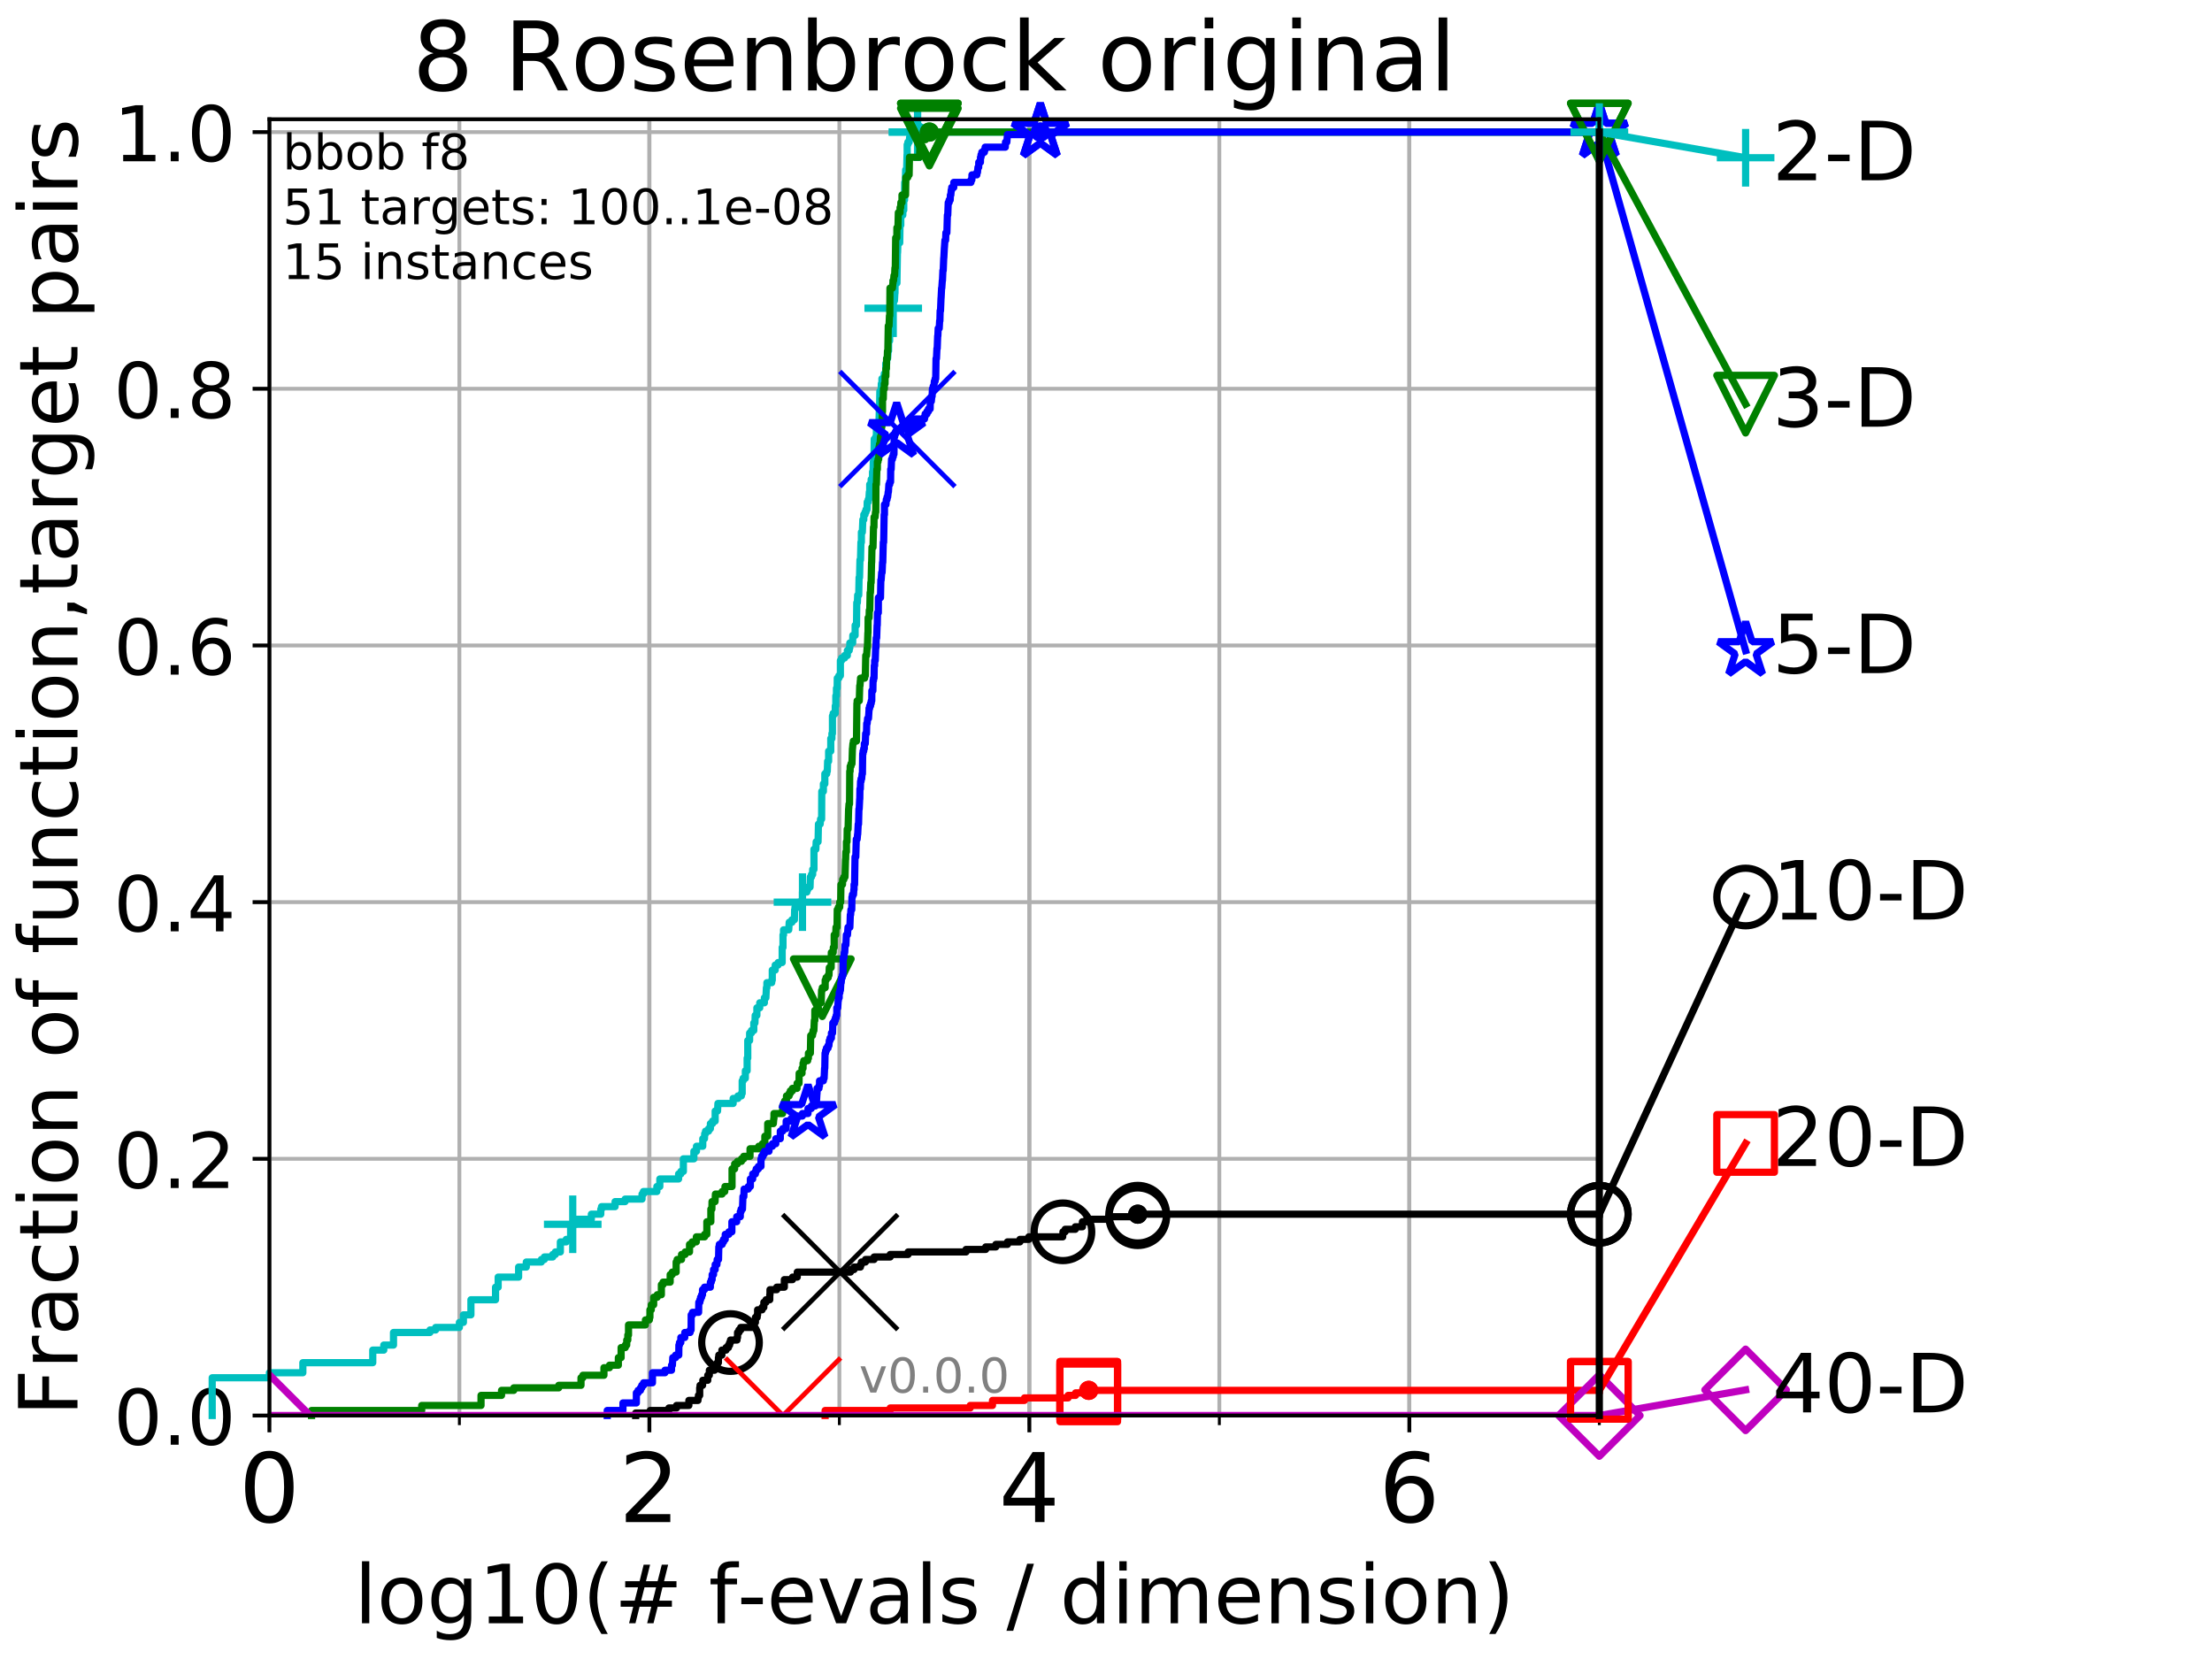 <?xml version="1.0" encoding="utf-8" standalone="no"?>
<!DOCTYPE svg PUBLIC "-//W3C//DTD SVG 1.1//EN"
  "http://www.w3.org/Graphics/SVG/1.1/DTD/svg11.dtd">
<!-- Created with matplotlib (http://matplotlib.org/) -->
<svg height="345.6pt" version="1.1" viewBox="0 0 460.8 345.6" width="460.8pt" xmlns="http://www.w3.org/2000/svg" xmlns:xlink="http://www.w3.org/1999/xlink">
 <defs>
  <style type="text/css">
*{stroke-linecap:butt;stroke-linejoin:round;}
  </style>
 </defs>
 <g id="figure_1">
  <g id="patch_1">
   <path d="M 0 345.6 
L 460.8 345.6 
L 460.8 0 
L 0 0 
z
" style="fill:#ffffff;"/>
  </g>
  <g id="axes_1">
   <g id="patch_2">
    <path d="M 56.12 294.88 
L 333.168 294.88 
L 333.168 24.84 
L 56.12 24.84 
z
" style="fill:#ffffff;"/>
   </g>
   <g id="matplotlib.axis_1">
    <g id="xtick_1">
     <g id="line2d_1">
      <path clip-path="url(#p0552a2c52d)" d="M 56.12 294.88 
L 56.12 24.84 
" style="fill:none;stroke:#b0b0b0;stroke-linecap:square;stroke-width:0.8;"/>
     </g>
     <g id="line2d_2">
      <defs>
       <path d="M 0 0 
L 0 3.5 
" id="m9f32ac515e" style="stroke:#000000;stroke-width:0.8;"/>
      </defs>
      <g>
       <use style="stroke:#000000;stroke-width:0.8;" x="56.12" xlink:href="#m9f32ac515e" y="294.88"/>
      </g>
     </g>
     <g id="text_1">
      <!-- 0 -->
      <defs>
       <path d="M 31.781 66.406 
Q 24.172 66.406 20.328 58.906 
Q 16.5 51.422 16.5 36.375 
Q 16.5 21.391 20.328 13.891 
Q 24.172 6.391 31.781 6.391 
Q 39.453 6.391 43.281 13.891 
Q 47.125 21.391 47.125 36.375 
Q 47.125 51.422 43.281 58.906 
Q 39.453 66.406 31.781 66.406 
z
M 31.781 74.219 
Q 44.047 74.219 50.516 64.516 
Q 56.984 54.828 56.984 36.375 
Q 56.984 17.969 50.516 8.266 
Q 44.047 -1.422 31.781 -1.422 
Q 19.531 -1.422 13.062 8.266 
Q 6.594 17.969 6.594 36.375 
Q 6.594 54.828 13.062 64.516 
Q 19.531 74.219 31.781 74.219 
z
" id="DejaVuSans-30"/>
      </defs>
      <g transform="translate(49.758 317.077)scale(0.2 -0.2)">
       <use xlink:href="#DejaVuSans-30"/>
      </g>
     </g>
    </g>
    <g id="xtick_2">
     <g id="line2d_3">
      <path clip-path="url(#p0552a2c52d)" d="M 135.277 294.88 
L 135.277 24.84 
" style="fill:none;stroke:#b0b0b0;stroke-linecap:square;stroke-width:0.8;"/>
     </g>
     <g id="line2d_4">
      <g>
       <use style="stroke:#000000;stroke-width:0.8;" x="135.277" xlink:href="#m9f32ac515e" y="294.88"/>
      </g>
     </g>
     <g id="text_2">
      <!-- 2 -->
      <defs>
       <path d="M 19.188 8.297 
L 53.609 8.297 
L 53.609 0 
L 7.328 0 
L 7.328 8.297 
Q 12.938 14.109 22.625 23.891 
Q 32.328 33.688 34.812 36.531 
Q 39.547 41.844 41.422 45.531 
Q 43.312 49.219 43.312 52.781 
Q 43.312 58.594 39.234 62.25 
Q 35.156 65.922 28.609 65.922 
Q 23.969 65.922 18.812 64.312 
Q 13.672 62.703 7.812 59.422 
L 7.812 69.391 
Q 13.766 71.781 18.938 73 
Q 24.125 74.219 28.422 74.219 
Q 39.75 74.219 46.484 68.547 
Q 53.219 62.891 53.219 53.422 
Q 53.219 48.922 51.531 44.891 
Q 49.859 40.875 45.406 35.406 
Q 44.188 33.984 37.641 27.219 
Q 31.109 20.453 19.188 8.297 
z
" id="DejaVuSans-32"/>
      </defs>
      <g transform="translate(128.914 317.077)scale(0.2 -0.2)">
       <use xlink:href="#DejaVuSans-32"/>
      </g>
     </g>
    </g>
    <g id="xtick_3">
     <g id="line2d_5">
      <path clip-path="url(#p0552a2c52d)" d="M 214.433 294.88 
L 214.433 24.84 
" style="fill:none;stroke:#b0b0b0;stroke-linecap:square;stroke-width:0.8;"/>
     </g>
     <g id="line2d_6">
      <g>
       <use style="stroke:#000000;stroke-width:0.8;" x="214.433" xlink:href="#m9f32ac515e" y="294.88"/>
      </g>
     </g>
     <g id="text_3">
      <!-- 4 -->
      <defs>
       <path d="M 37.797 64.312 
L 12.891 25.391 
L 37.797 25.391 
z
M 35.203 72.906 
L 47.609 72.906 
L 47.609 25.391 
L 58.016 25.391 
L 58.016 17.188 
L 47.609 17.188 
L 47.609 0 
L 37.797 0 
L 37.797 17.188 
L 4.891 17.188 
L 4.891 26.703 
z
" id="DejaVuSans-34"/>
      </defs>
      <g transform="translate(208.071 317.077)scale(0.2 -0.2)">
       <use xlink:href="#DejaVuSans-34"/>
      </g>
     </g>
    </g>
    <g id="xtick_4">
     <g id="line2d_7">
      <path clip-path="url(#p0552a2c52d)" d="M 293.59 294.88 
L 293.59 24.84 
" style="fill:none;stroke:#b0b0b0;stroke-linecap:square;stroke-width:0.8;"/>
     </g>
     <g id="line2d_8">
      <g>
       <use style="stroke:#000000;stroke-width:0.8;" x="293.59" xlink:href="#m9f32ac515e" y="294.88"/>
      </g>
     </g>
     <g id="text_4">
      <!-- 6 -->
      <defs>
       <path d="M 33.016 40.375 
Q 26.375 40.375 22.484 35.828 
Q 18.609 31.297 18.609 23.391 
Q 18.609 15.531 22.484 10.953 
Q 26.375 6.391 33.016 6.391 
Q 39.656 6.391 43.531 10.953 
Q 47.406 15.531 47.406 23.391 
Q 47.406 31.297 43.531 35.828 
Q 39.656 40.375 33.016 40.375 
z
M 52.594 71.297 
L 52.594 62.312 
Q 48.875 64.062 45.094 64.984 
Q 41.312 65.922 37.594 65.922 
Q 27.828 65.922 22.672 59.328 
Q 17.531 52.734 16.797 39.406 
Q 19.672 43.656 24.016 45.922 
Q 28.375 48.188 33.594 48.188 
Q 44.578 48.188 50.953 41.516 
Q 57.328 34.859 57.328 23.391 
Q 57.328 12.156 50.688 5.359 
Q 44.047 -1.422 33.016 -1.422 
Q 20.359 -1.422 13.672 8.266 
Q 6.984 17.969 6.984 36.375 
Q 6.984 53.656 15.188 63.938 
Q 23.391 74.219 37.203 74.219 
Q 40.922 74.219 44.703 73.484 
Q 48.484 72.75 52.594 71.297 
z
" id="DejaVuSans-36"/>
      </defs>
      <g transform="translate(287.227 317.077)scale(0.2 -0.2)">
       <use xlink:href="#DejaVuSans-36"/>
      </g>
     </g>
    </g>
    <g id="xtick_5">
     <g id="line2d_9">
      <path clip-path="url(#p0552a2c52d)" d="M 56.12 294.88 
L 56.12 24.84 
" style="fill:none;stroke:#b0b0b0;stroke-linecap:square;stroke-width:0.8;"/>
     </g>
     <g id="line2d_10">
      <defs>
       <path d="M 0 0 
L 0 2 
" id="mb0d0e5253c" style="stroke:#000000;stroke-width:0.6;"/>
      </defs>
      <g>
       <use style="stroke:#000000;stroke-width:0.6;" x="56.12" xlink:href="#mb0d0e5253c" y="294.88"/>
      </g>
     </g>
    </g>
    <g id="xtick_6">
     <g id="line2d_11">
      <path clip-path="url(#p0552a2c52d)" d="M 95.698 294.88 
L 95.698 24.84 
" style="fill:none;stroke:#b0b0b0;stroke-linecap:square;stroke-width:0.8;"/>
     </g>
     <g id="line2d_12">
      <g>
       <use style="stroke:#000000;stroke-width:0.6;" x="95.698" xlink:href="#mb0d0e5253c" y="294.88"/>
      </g>
     </g>
    </g>
    <g id="xtick_7">
     <g id="line2d_13">
      <path clip-path="url(#p0552a2c52d)" d="M 135.277 294.88 
L 135.277 24.84 
" style="fill:none;stroke:#b0b0b0;stroke-linecap:square;stroke-width:0.8;"/>
     </g>
     <g id="line2d_14">
      <g>
       <use style="stroke:#000000;stroke-width:0.6;" x="135.277" xlink:href="#mb0d0e5253c" y="294.88"/>
      </g>
     </g>
    </g>
    <g id="xtick_8">
     <g id="line2d_15">
      <path clip-path="url(#p0552a2c52d)" d="M 174.855 294.88 
L 174.855 24.84 
" style="fill:none;stroke:#b0b0b0;stroke-linecap:square;stroke-width:0.8;"/>
     </g>
     <g id="line2d_16">
      <g>
       <use style="stroke:#000000;stroke-width:0.6;" x="174.855" xlink:href="#mb0d0e5253c" y="294.88"/>
      </g>
     </g>
    </g>
    <g id="xtick_9">
     <g id="line2d_17">
      <path clip-path="url(#p0552a2c52d)" d="M 214.433 294.88 
L 214.433 24.84 
" style="fill:none;stroke:#b0b0b0;stroke-linecap:square;stroke-width:0.8;"/>
     </g>
     <g id="line2d_18">
      <g>
       <use style="stroke:#000000;stroke-width:0.6;" x="214.433" xlink:href="#mb0d0e5253c" y="294.88"/>
      </g>
     </g>
    </g>
    <g id="xtick_10">
     <g id="line2d_19">
      <path clip-path="url(#p0552a2c52d)" d="M 254.011 294.88 
L 254.011 24.84 
" style="fill:none;stroke:#b0b0b0;stroke-linecap:square;stroke-width:0.8;"/>
     </g>
     <g id="line2d_20">
      <g>
       <use style="stroke:#000000;stroke-width:0.6;" x="254.011" xlink:href="#mb0d0e5253c" y="294.88"/>
      </g>
     </g>
    </g>
    <g id="xtick_11">
     <g id="line2d_21">
      <path clip-path="url(#p0552a2c52d)" d="M 293.59 294.88 
L 293.59 24.84 
" style="fill:none;stroke:#b0b0b0;stroke-linecap:square;stroke-width:0.8;"/>
     </g>
     <g id="line2d_22">
      <g>
       <use style="stroke:#000000;stroke-width:0.6;" x="293.59" xlink:href="#mb0d0e5253c" y="294.88"/>
      </g>
     </g>
    </g>
    <g id="xtick_12">
     <g id="line2d_23">
      <path clip-path="url(#p0552a2c52d)" d="M 333.168 294.88 
L 333.168 24.84 
" style="fill:none;stroke:#b0b0b0;stroke-linecap:square;stroke-width:0.8;"/>
     </g>
     <g id="line2d_24">
      <g>
       <use style="stroke:#000000;stroke-width:0.6;" x="333.168" xlink:href="#mb0d0e5253c" y="294.88"/>
      </g>
     </g>
    </g>
    <g id="text_5">
     <!-- log10(# f-evals / dimension) -->
     <defs>
      <path d="M 9.422 75.984 
L 18.406 75.984 
L 18.406 0 
L 9.422 0 
z
" id="DejaVuSans-6c"/>
      <path d="M 30.609 48.391 
Q 23.391 48.391 19.188 42.75 
Q 14.984 37.109 14.984 27.297 
Q 14.984 17.484 19.156 11.844 
Q 23.344 6.203 30.609 6.203 
Q 37.797 6.203 41.984 11.859 
Q 46.188 17.531 46.188 27.297 
Q 46.188 37.016 41.984 42.703 
Q 37.797 48.391 30.609 48.391 
z
M 30.609 56 
Q 42.328 56 49.016 48.375 
Q 55.719 40.766 55.719 27.297 
Q 55.719 13.875 49.016 6.219 
Q 42.328 -1.422 30.609 -1.422 
Q 18.844 -1.422 12.172 6.219 
Q 5.516 13.875 5.516 27.297 
Q 5.516 40.766 12.172 48.375 
Q 18.844 56 30.609 56 
z
" id="DejaVuSans-6f"/>
      <path d="M 45.406 27.984 
Q 45.406 37.75 41.375 43.109 
Q 37.359 48.484 30.078 48.484 
Q 22.859 48.484 18.828 43.109 
Q 14.797 37.75 14.797 27.984 
Q 14.797 18.266 18.828 12.891 
Q 22.859 7.516 30.078 7.516 
Q 37.359 7.516 41.375 12.891 
Q 45.406 18.266 45.406 27.984 
z
M 54.391 6.781 
Q 54.391 -7.172 48.188 -13.984 
Q 42 -20.797 29.203 -20.797 
Q 24.469 -20.797 20.266 -20.094 
Q 16.062 -19.391 12.109 -17.922 
L 12.109 -9.188 
Q 16.062 -11.328 19.922 -12.344 
Q 23.781 -13.375 27.781 -13.375 
Q 36.625 -13.375 41.016 -8.766 
Q 45.406 -4.156 45.406 5.172 
L 45.406 9.625 
Q 42.625 4.781 38.281 2.391 
Q 33.938 0 27.875 0 
Q 17.828 0 11.672 7.656 
Q 5.516 15.328 5.516 27.984 
Q 5.516 40.672 11.672 48.328 
Q 17.828 56 27.875 56 
Q 33.938 56 38.281 53.609 
Q 42.625 51.219 45.406 46.391 
L 45.406 54.688 
L 54.391 54.688 
z
" id="DejaVuSans-67"/>
      <path d="M 12.406 8.297 
L 28.516 8.297 
L 28.516 63.922 
L 10.984 60.406 
L 10.984 69.391 
L 28.422 72.906 
L 38.281 72.906 
L 38.281 8.297 
L 54.391 8.297 
L 54.391 0 
L 12.406 0 
z
" id="DejaVuSans-31"/>
      <path d="M 31 75.875 
Q 24.469 64.656 21.281 53.656 
Q 18.109 42.672 18.109 31.391 
Q 18.109 20.125 21.312 9.062 
Q 24.516 -2 31 -13.188 
L 23.188 -13.188 
Q 15.875 -1.703 12.234 9.375 
Q 8.594 20.453 8.594 31.391 
Q 8.594 42.281 12.203 53.312 
Q 15.828 64.359 23.188 75.875 
z
" id="DejaVuSans-28"/>
      <path d="M 51.125 44 
L 36.922 44 
L 32.812 27.688 
L 47.125 27.688 
z
M 43.797 71.781 
L 38.719 51.516 
L 52.984 51.516 
L 58.109 71.781 
L 65.922 71.781 
L 60.891 51.516 
L 76.125 51.516 
L 76.125 44 
L 58.984 44 
L 54.984 27.688 
L 70.516 27.688 
L 70.516 20.219 
L 53.078 20.219 
L 48 0 
L 40.188 0 
L 45.219 20.219 
L 30.906 20.219 
L 25.875 0 
L 18.016 0 
L 23.094 20.219 
L 7.719 20.219 
L 7.719 27.688 
L 24.906 27.688 
L 29 44 
L 13.281 44 
L 13.281 51.516 
L 30.906 51.516 
L 35.891 71.781 
z
" id="DejaVuSans-23"/>
      <path id="DejaVuSans-20"/>
      <path d="M 37.109 75.984 
L 37.109 68.5 
L 28.516 68.5 
Q 23.688 68.5 21.797 66.547 
Q 19.922 64.594 19.922 59.516 
L 19.922 54.688 
L 34.719 54.688 
L 34.719 47.703 
L 19.922 47.703 
L 19.922 0 
L 10.891 0 
L 10.891 47.703 
L 2.297 47.703 
L 2.297 54.688 
L 10.891 54.688 
L 10.891 58.5 
Q 10.891 67.625 15.141 71.797 
Q 19.391 75.984 28.609 75.984 
z
" id="DejaVuSans-66"/>
      <path d="M 4.891 31.391 
L 31.203 31.391 
L 31.203 23.391 
L 4.891 23.391 
z
" id="DejaVuSans-2d"/>
      <path d="M 56.203 29.594 
L 56.203 25.203 
L 14.891 25.203 
Q 15.484 15.922 20.484 11.062 
Q 25.484 6.203 34.422 6.203 
Q 39.594 6.203 44.453 7.469 
Q 49.312 8.734 54.109 11.281 
L 54.109 2.781 
Q 49.266 0.734 44.188 -0.344 
Q 39.109 -1.422 33.891 -1.422 
Q 20.797 -1.422 13.156 6.188 
Q 5.516 13.812 5.516 26.812 
Q 5.516 40.234 12.766 48.109 
Q 20.016 56 32.328 56 
Q 43.359 56 49.781 48.891 
Q 56.203 41.797 56.203 29.594 
z
M 47.219 32.234 
Q 47.125 39.594 43.094 43.984 
Q 39.062 48.391 32.422 48.391 
Q 24.906 48.391 20.391 44.141 
Q 15.875 39.891 15.188 32.172 
z
" id="DejaVuSans-65"/>
      <path d="M 2.984 54.688 
L 12.5 54.688 
L 29.594 8.797 
L 46.688 54.688 
L 56.203 54.688 
L 35.688 0 
L 23.484 0 
z
" id="DejaVuSans-76"/>
      <path d="M 34.281 27.484 
Q 23.391 27.484 19.188 25 
Q 14.984 22.516 14.984 16.5 
Q 14.984 11.719 18.141 8.906 
Q 21.297 6.109 26.703 6.109 
Q 34.188 6.109 38.703 11.406 
Q 43.219 16.703 43.219 25.484 
L 43.219 27.484 
z
M 52.203 31.203 
L 52.203 0 
L 43.219 0 
L 43.219 8.297 
Q 40.141 3.328 35.547 0.953 
Q 30.953 -1.422 24.312 -1.422 
Q 15.922 -1.422 10.953 3.297 
Q 6 8.016 6 15.922 
Q 6 25.141 12.172 29.828 
Q 18.359 34.516 30.609 34.516 
L 43.219 34.516 
L 43.219 35.406 
Q 43.219 41.609 39.141 45 
Q 35.062 48.391 27.688 48.391 
Q 23 48.391 18.547 47.266 
Q 14.109 46.141 10.016 43.891 
L 10.016 52.203 
Q 14.938 54.109 19.578 55.047 
Q 24.219 56 28.609 56 
Q 40.484 56 46.344 49.844 
Q 52.203 43.703 52.203 31.203 
z
" id="DejaVuSans-61"/>
      <path d="M 44.281 53.078 
L 44.281 44.578 
Q 40.484 46.531 36.375 47.5 
Q 32.281 48.484 27.875 48.484 
Q 21.188 48.484 17.844 46.438 
Q 14.5 44.391 14.5 40.281 
Q 14.5 37.156 16.891 35.375 
Q 19.281 33.594 26.516 31.984 
L 29.594 31.297 
Q 39.156 29.25 43.188 25.516 
Q 47.219 21.781 47.219 15.094 
Q 47.219 7.469 41.188 3.016 
Q 35.156 -1.422 24.609 -1.422 
Q 20.219 -1.422 15.453 -0.562 
Q 10.688 0.297 5.422 2 
L 5.422 11.281 
Q 10.406 8.688 15.234 7.391 
Q 20.062 6.109 24.812 6.109 
Q 31.156 6.109 34.562 8.281 
Q 37.984 10.453 37.984 14.406 
Q 37.984 18.062 35.516 20.016 
Q 33.062 21.969 24.703 23.781 
L 21.578 24.516 
Q 13.234 26.266 9.516 29.906 
Q 5.812 33.547 5.812 39.891 
Q 5.812 47.609 11.281 51.797 
Q 16.75 56 26.812 56 
Q 31.781 56 36.172 55.266 
Q 40.578 54.547 44.281 53.078 
z
" id="DejaVuSans-73"/>
      <path d="M 25.391 72.906 
L 33.688 72.906 
L 8.297 -9.281 
L 0 -9.281 
z
" id="DejaVuSans-2f"/>
      <path d="M 45.406 46.391 
L 45.406 75.984 
L 54.391 75.984 
L 54.391 0 
L 45.406 0 
L 45.406 8.203 
Q 42.578 3.328 38.25 0.953 
Q 33.938 -1.422 27.875 -1.422 
Q 17.969 -1.422 11.734 6.484 
Q 5.516 14.406 5.516 27.297 
Q 5.516 40.188 11.734 48.094 
Q 17.969 56 27.875 56 
Q 33.938 56 38.25 53.625 
Q 42.578 51.266 45.406 46.391 
z
M 14.797 27.297 
Q 14.797 17.391 18.875 11.75 
Q 22.953 6.109 30.078 6.109 
Q 37.203 6.109 41.297 11.75 
Q 45.406 17.391 45.406 27.297 
Q 45.406 37.203 41.297 42.844 
Q 37.203 48.484 30.078 48.484 
Q 22.953 48.484 18.875 42.844 
Q 14.797 37.203 14.797 27.297 
z
" id="DejaVuSans-64"/>
      <path d="M 9.422 54.688 
L 18.406 54.688 
L 18.406 0 
L 9.422 0 
z
M 9.422 75.984 
L 18.406 75.984 
L 18.406 64.594 
L 9.422 64.594 
z
" id="DejaVuSans-69"/>
      <path d="M 52 44.188 
Q 55.375 50.25 60.062 53.125 
Q 64.75 56 71.094 56 
Q 79.641 56 84.281 50.016 
Q 88.922 44.047 88.922 33.016 
L 88.922 0 
L 79.891 0 
L 79.891 32.719 
Q 79.891 40.578 77.094 44.375 
Q 74.312 48.188 68.609 48.188 
Q 61.625 48.188 57.562 43.547 
Q 53.516 38.922 53.516 30.906 
L 53.516 0 
L 44.484 0 
L 44.484 32.719 
Q 44.484 40.625 41.703 44.406 
Q 38.922 48.188 33.109 48.188 
Q 26.219 48.188 22.156 43.531 
Q 18.109 38.875 18.109 30.906 
L 18.109 0 
L 9.078 0 
L 9.078 54.688 
L 18.109 54.688 
L 18.109 46.188 
Q 21.188 51.219 25.484 53.609 
Q 29.781 56 35.688 56 
Q 41.656 56 45.828 52.969 
Q 50 49.953 52 44.188 
z
" id="DejaVuSans-6d"/>
      <path d="M 54.891 33.016 
L 54.891 0 
L 45.906 0 
L 45.906 32.719 
Q 45.906 40.484 42.875 44.328 
Q 39.844 48.188 33.797 48.188 
Q 26.516 48.188 22.312 43.547 
Q 18.109 38.922 18.109 30.906 
L 18.109 0 
L 9.078 0 
L 9.078 54.688 
L 18.109 54.688 
L 18.109 46.188 
Q 21.344 51.125 25.703 53.562 
Q 30.078 56 35.797 56 
Q 45.219 56 50.047 50.172 
Q 54.891 44.344 54.891 33.016 
z
" id="DejaVuSans-6e"/>
      <path d="M 8.016 75.875 
L 15.828 75.875 
Q 23.141 64.359 26.781 53.312 
Q 30.422 42.281 30.422 31.391 
Q 30.422 20.453 26.781 9.375 
Q 23.141 -1.703 15.828 -13.188 
L 8.016 -13.188 
Q 14.5 -2 17.703 9.062 
Q 20.906 20.125 20.906 31.391 
Q 20.906 42.672 17.703 53.656 
Q 14.5 64.656 8.016 75.875 
z
" id="DejaVuSans-29"/>
     </defs>
     <g transform="translate(73.803 338.154)scale(0.17 -0.17)">
      <use xlink:href="#DejaVuSans-6c"/>
      <use x="27.783" xlink:href="#DejaVuSans-6f"/>
      <use x="88.965" xlink:href="#DejaVuSans-67"/>
      <use x="152.441" xlink:href="#DejaVuSans-31"/>
      <use x="216.064" xlink:href="#DejaVuSans-30"/>
      <use x="279.688" xlink:href="#DejaVuSans-28"/>
      <use x="318.701" xlink:href="#DejaVuSans-23"/>
      <use x="402.49" xlink:href="#DejaVuSans-20"/>
      <use x="434.277" xlink:href="#DejaVuSans-66"/>
      <use x="469.404" xlink:href="#DejaVuSans-2d"/>
      <use x="505.488" xlink:href="#DejaVuSans-65"/>
      <use x="567.012" xlink:href="#DejaVuSans-76"/>
      <use x="626.191" xlink:href="#DejaVuSans-61"/>
      <use x="687.471" xlink:href="#DejaVuSans-6c"/>
      <use x="715.254" xlink:href="#DejaVuSans-73"/>
      <use x="767.354" xlink:href="#DejaVuSans-20"/>
      <use x="799.141" xlink:href="#DejaVuSans-2f"/>
      <use x="832.832" xlink:href="#DejaVuSans-20"/>
      <use x="864.619" xlink:href="#DejaVuSans-64"/>
      <use x="928.096" xlink:href="#DejaVuSans-69"/>
      <use x="955.879" xlink:href="#DejaVuSans-6d"/>
      <use x="1053.291" xlink:href="#DejaVuSans-65"/>
      <use x="1114.814" xlink:href="#DejaVuSans-6e"/>
      <use x="1178.193" xlink:href="#DejaVuSans-73"/>
      <use x="1230.293" xlink:href="#DejaVuSans-69"/>
      <use x="1258.076" xlink:href="#DejaVuSans-6f"/>
      <use x="1319.258" xlink:href="#DejaVuSans-6e"/>
      <use x="1382.637" xlink:href="#DejaVuSans-29"/>
     </g>
    </g>
   </g>
   <g id="matplotlib.axis_2">
    <g id="ytick_1">
     <g id="line2d_25">
      <path clip-path="url(#p0552a2c52d)" d="M 56.12 294.88 
L 333.168 294.88 
" style="fill:none;stroke:#b0b0b0;stroke-linecap:square;stroke-width:0.8;"/>
     </g>
     <g id="line2d_26">
      <defs>
       <path d="M 0 0 
L -3.5 0 
" id="m518d7efa88" style="stroke:#000000;stroke-width:0.8;"/>
      </defs>
      <g>
       <use style="stroke:#000000;stroke-width:0.8;" x="56.12" xlink:href="#m518d7efa88" y="294.88"/>
      </g>
     </g>
     <g id="text_6">
      <!-- 0.0 -->
      <defs>
       <path d="M 10.688 12.406 
L 21 12.406 
L 21 0 
L 10.688 0 
z
" id="DejaVuSans-2e"/>
      </defs>
      <g transform="translate(23.675 300.959)scale(0.16 -0.16)">
       <use xlink:href="#DejaVuSans-30"/>
       <use x="63.623" xlink:href="#DejaVuSans-2e"/>
       <use x="95.41" xlink:href="#DejaVuSans-30"/>
      </g>
     </g>
    </g>
    <g id="ytick_2">
     <g id="line2d_27">
      <path clip-path="url(#p0552a2c52d)" d="M 56.12 241.407 
L 333.168 241.407 
" style="fill:none;stroke:#b0b0b0;stroke-linecap:square;stroke-width:0.8;"/>
     </g>
     <g id="line2d_28">
      <g>
       <use style="stroke:#000000;stroke-width:0.8;" x="56.12" xlink:href="#m518d7efa88" y="241.407"/>
      </g>
     </g>
     <g id="text_7">
      <!-- 0.2 -->
      <g transform="translate(23.675 247.485)scale(0.16 -0.16)">
       <use xlink:href="#DejaVuSans-30"/>
       <use x="63.623" xlink:href="#DejaVuSans-2e"/>
       <use x="95.41" xlink:href="#DejaVuSans-32"/>
      </g>
     </g>
    </g>
    <g id="ytick_3">
     <g id="line2d_29">
      <path clip-path="url(#p0552a2c52d)" d="M 56.12 187.933 
L 333.168 187.933 
" style="fill:none;stroke:#b0b0b0;stroke-linecap:square;stroke-width:0.8;"/>
     </g>
     <g id="line2d_30">
      <g>
       <use style="stroke:#000000;stroke-width:0.8;" x="56.12" xlink:href="#m518d7efa88" y="187.933"/>
      </g>
     </g>
     <g id="text_8">
      <!-- 0.4 -->
      <g transform="translate(23.675 194.012)scale(0.16 -0.16)">
       <use xlink:href="#DejaVuSans-30"/>
       <use x="63.623" xlink:href="#DejaVuSans-2e"/>
       <use x="95.41" xlink:href="#DejaVuSans-34"/>
      </g>
     </g>
    </g>
    <g id="ytick_4">
     <g id="line2d_31">
      <path clip-path="url(#p0552a2c52d)" d="M 56.12 134.46 
L 333.168 134.46 
" style="fill:none;stroke:#b0b0b0;stroke-linecap:square;stroke-width:0.8;"/>
     </g>
     <g id="line2d_32">
      <g>
       <use style="stroke:#000000;stroke-width:0.8;" x="56.12" xlink:href="#m518d7efa88" y="134.46"/>
      </g>
     </g>
     <g id="text_9">
      <!-- 0.6 -->
      <g transform="translate(23.675 140.539)scale(0.16 -0.16)">
       <use xlink:href="#DejaVuSans-30"/>
       <use x="63.623" xlink:href="#DejaVuSans-2e"/>
       <use x="95.41" xlink:href="#DejaVuSans-36"/>
      </g>
     </g>
    </g>
    <g id="ytick_5">
     <g id="line2d_33">
      <path clip-path="url(#p0552a2c52d)" d="M 56.12 80.987 
L 333.168 80.987 
" style="fill:none;stroke:#b0b0b0;stroke-linecap:square;stroke-width:0.8;"/>
     </g>
     <g id="line2d_34">
      <g>
       <use style="stroke:#000000;stroke-width:0.8;" x="56.12" xlink:href="#m518d7efa88" y="80.987"/>
      </g>
     </g>
     <g id="text_10">
      <!-- 0.8 -->
      <defs>
       <path d="M 31.781 34.625 
Q 24.75 34.625 20.719 30.859 
Q 16.703 27.094 16.703 20.516 
Q 16.703 13.922 20.719 10.156 
Q 24.75 6.391 31.781 6.391 
Q 38.812 6.391 42.859 10.172 
Q 46.922 13.969 46.922 20.516 
Q 46.922 27.094 42.891 30.859 
Q 38.875 34.625 31.781 34.625 
z
M 21.922 38.812 
Q 15.578 40.375 12.031 44.719 
Q 8.5 49.078 8.5 55.328 
Q 8.5 64.062 14.719 69.141 
Q 20.953 74.219 31.781 74.219 
Q 42.672 74.219 48.875 69.141 
Q 55.078 64.062 55.078 55.328 
Q 55.078 49.078 51.531 44.719 
Q 48 40.375 41.703 38.812 
Q 48.828 37.156 52.797 32.312 
Q 56.781 27.484 56.781 20.516 
Q 56.781 9.906 50.312 4.234 
Q 43.844 -1.422 31.781 -1.422 
Q 19.734 -1.422 13.25 4.234 
Q 6.781 9.906 6.781 20.516 
Q 6.781 27.484 10.781 32.312 
Q 14.797 37.156 21.922 38.812 
z
M 18.312 54.391 
Q 18.312 48.734 21.844 45.562 
Q 25.391 42.391 31.781 42.391 
Q 38.141 42.391 41.719 45.562 
Q 45.312 48.734 45.312 54.391 
Q 45.312 60.062 41.719 63.234 
Q 38.141 66.406 31.781 66.406 
Q 25.391 66.406 21.844 63.234 
Q 18.312 60.062 18.312 54.391 
z
" id="DejaVuSans-38"/>
      </defs>
      <g transform="translate(23.675 87.066)scale(0.16 -0.16)">
       <use xlink:href="#DejaVuSans-30"/>
       <use x="63.623" xlink:href="#DejaVuSans-2e"/>
       <use x="95.41" xlink:href="#DejaVuSans-38"/>
      </g>
     </g>
    </g>
    <g id="ytick_6">
     <g id="line2d_35">
      <path clip-path="url(#p0552a2c52d)" d="M 56.12 27.514 
L 333.168 27.514 
" style="fill:none;stroke:#b0b0b0;stroke-linecap:square;stroke-width:0.8;"/>
     </g>
     <g id="line2d_36">
      <g>
       <use style="stroke:#000000;stroke-width:0.8;" x="56.12" xlink:href="#m518d7efa88" y="27.514"/>
      </g>
     </g>
     <g id="text_11">
      <!-- 1.0 -->
      <g transform="translate(23.675 33.592)scale(0.16 -0.16)">
       <use xlink:href="#DejaVuSans-31"/>
       <use x="63.623" xlink:href="#DejaVuSans-2e"/>
       <use x="95.41" xlink:href="#DejaVuSans-30"/>
      </g>
     </g>
    </g>
    <g id="text_12">
     <!-- Fraction of function,target pairs -->
     <defs>
      <path d="M 9.812 72.906 
L 51.703 72.906 
L 51.703 64.594 
L 19.672 64.594 
L 19.672 43.109 
L 48.578 43.109 
L 48.578 34.812 
L 19.672 34.812 
L 19.672 0 
L 9.812 0 
z
" id="DejaVuSans-46"/>
      <path d="M 41.109 46.297 
Q 39.594 47.172 37.812 47.578 
Q 36.031 48 33.891 48 
Q 26.266 48 22.188 43.047 
Q 18.109 38.094 18.109 28.812 
L 18.109 0 
L 9.078 0 
L 9.078 54.688 
L 18.109 54.688 
L 18.109 46.188 
Q 20.953 51.172 25.484 53.578 
Q 30.031 56 36.531 56 
Q 37.453 56 38.578 55.875 
Q 39.703 55.766 41.062 55.516 
z
" id="DejaVuSans-72"/>
      <path d="M 48.781 52.594 
L 48.781 44.188 
Q 44.969 46.297 41.141 47.344 
Q 37.312 48.391 33.406 48.391 
Q 24.656 48.391 19.812 42.844 
Q 14.984 37.312 14.984 27.297 
Q 14.984 17.281 19.812 11.734 
Q 24.656 6.203 33.406 6.203 
Q 37.312 6.203 41.141 7.25 
Q 44.969 8.297 48.781 10.406 
L 48.781 2.094 
Q 45.016 0.344 40.984 -0.531 
Q 36.969 -1.422 32.422 -1.422 
Q 20.062 -1.422 12.781 6.344 
Q 5.516 14.109 5.516 27.297 
Q 5.516 40.672 12.859 48.328 
Q 20.219 56 33.016 56 
Q 37.156 56 41.109 55.141 
Q 45.062 54.297 48.781 52.594 
z
" id="DejaVuSans-63"/>
      <path d="M 18.312 70.219 
L 18.312 54.688 
L 36.812 54.688 
L 36.812 47.703 
L 18.312 47.703 
L 18.312 18.016 
Q 18.312 11.328 20.141 9.422 
Q 21.969 7.516 27.594 7.516 
L 36.812 7.516 
L 36.812 0 
L 27.594 0 
Q 17.188 0 13.234 3.875 
Q 9.281 7.766 9.281 18.016 
L 9.281 47.703 
L 2.688 47.703 
L 2.688 54.688 
L 9.281 54.688 
L 9.281 70.219 
z
" id="DejaVuSans-74"/>
      <path d="M 8.5 21.578 
L 8.5 54.688 
L 17.484 54.688 
L 17.484 21.922 
Q 17.484 14.156 20.5 10.266 
Q 23.531 6.391 29.594 6.391 
Q 36.859 6.391 41.078 11.031 
Q 45.312 15.672 45.312 23.688 
L 45.312 54.688 
L 54.297 54.688 
L 54.297 0 
L 45.312 0 
L 45.312 8.406 
Q 42.047 3.422 37.719 1 
Q 33.406 -1.422 27.688 -1.422 
Q 18.266 -1.422 13.375 4.438 
Q 8.5 10.297 8.5 21.578 
z
M 31.109 56 
z
" id="DejaVuSans-75"/>
      <path d="M 11.719 12.406 
L 22.016 12.406 
L 22.016 4 
L 14.016 -11.625 
L 7.719 -11.625 
L 11.719 4 
z
" id="DejaVuSans-2c"/>
      <path d="M 18.109 8.203 
L 18.109 -20.797 
L 9.078 -20.797 
L 9.078 54.688 
L 18.109 54.688 
L 18.109 46.391 
Q 20.953 51.266 25.266 53.625 
Q 29.594 56 35.594 56 
Q 45.562 56 51.781 48.094 
Q 58.016 40.188 58.016 27.297 
Q 58.016 14.406 51.781 6.484 
Q 45.562 -1.422 35.594 -1.422 
Q 29.594 -1.422 25.266 0.953 
Q 20.953 3.328 18.109 8.203 
z
M 48.688 27.297 
Q 48.688 37.203 44.609 42.844 
Q 40.531 48.484 33.406 48.484 
Q 26.266 48.484 22.188 42.844 
Q 18.109 37.203 18.109 27.297 
Q 18.109 17.391 22.188 11.75 
Q 26.266 6.109 33.406 6.109 
Q 40.531 6.109 44.609 11.75 
Q 48.688 17.391 48.688 27.297 
z
" id="DejaVuSans-70"/>
     </defs>
     <g transform="translate(16.14 294.999)rotate(-90)scale(0.17 -0.17)">
      <use xlink:href="#DejaVuSans-46"/>
      <use x="57.41" xlink:href="#DejaVuSans-72"/>
      <use x="98.523" xlink:href="#DejaVuSans-61"/>
      <use x="159.803" xlink:href="#DejaVuSans-63"/>
      <use x="214.783" xlink:href="#DejaVuSans-74"/>
      <use x="253.992" xlink:href="#DejaVuSans-69"/>
      <use x="281.775" xlink:href="#DejaVuSans-6f"/>
      <use x="342.957" xlink:href="#DejaVuSans-6e"/>
      <use x="406.336" xlink:href="#DejaVuSans-20"/>
      <use x="438.123" xlink:href="#DejaVuSans-6f"/>
      <use x="499.305" xlink:href="#DejaVuSans-66"/>
      <use x="534.51" xlink:href="#DejaVuSans-20"/>
      <use x="566.297" xlink:href="#DejaVuSans-66"/>
      <use x="601.502" xlink:href="#DejaVuSans-75"/>
      <use x="664.881" xlink:href="#DejaVuSans-6e"/>
      <use x="728.26" xlink:href="#DejaVuSans-63"/>
      <use x="783.24" xlink:href="#DejaVuSans-74"/>
      <use x="822.449" xlink:href="#DejaVuSans-69"/>
      <use x="850.232" xlink:href="#DejaVuSans-6f"/>
      <use x="911.414" xlink:href="#DejaVuSans-6e"/>
      <use x="974.793" xlink:href="#DejaVuSans-2c"/>
      <use x="1006.58" xlink:href="#DejaVuSans-74"/>
      <use x="1045.789" xlink:href="#DejaVuSans-61"/>
      <use x="1107.068" xlink:href="#DejaVuSans-72"/>
      <use x="1148.166" xlink:href="#DejaVuSans-67"/>
      <use x="1211.643" xlink:href="#DejaVuSans-65"/>
      <use x="1273.166" xlink:href="#DejaVuSans-74"/>
      <use x="1312.375" xlink:href="#DejaVuSans-20"/>
      <use x="1344.162" xlink:href="#DejaVuSans-70"/>
      <use x="1407.639" xlink:href="#DejaVuSans-61"/>
      <use x="1468.918" xlink:href="#DejaVuSans-69"/>
      <use x="1496.701" xlink:href="#DejaVuSans-72"/>
      <use x="1537.814" xlink:href="#DejaVuSans-73"/>
     </g>
    </g>
   </g>
   <g id="line2d_37">
    <defs>
     <path d="M 0 1.5 
C 0.398 1.5 0.779 1.342 1.061 1.061 
C 1.342 0.779 1.5 0.398 1.5 0 
C 1.5 -0.398 1.342 -0.779 1.061 -1.061 
C 0.779 -1.342 0.398 -1.5 0 -1.5 
C -0.398 -1.5 -0.779 -1.342 -1.061 -1.061 
C -1.342 -0.779 -1.5 -0.398 -1.5 0 
C -1.5 0.398 -1.342 0.779 -1.061 1.061 
C -0.779 1.342 -0.398 1.5 0 1.5 
z
" id="m5a343abbc7" style="stroke:#00bfbf;"/>
    </defs>
    <g>
     <use style="fill:#00bfbf;stroke:#00bfbf;" x="191.146" xlink:href="#m5a343abbc7" y="27.514"/>
     <use style="fill:#00bfbf;stroke:#00bfbf;" x="191.146" xlink:href="#m5a343abbc7" y="27.514"/>
    </g>
   </g>
   <g id="line2d_38">
    <path d="M 44.206 294.88 
L 44.206 287.016 
L 56.12 287.016 
L 56.12 285.968 
L 63.089 285.968 
L 63.089 283.871 
L 77.653 283.871 
L 77.653 281.25 
L 79.949 281.25 
L 79.949 280.201 
L 81.973 280.201 
L 81.973 277.58 
L 89.568 277.58 
L 89.568 277.056 
L 90.753 277.056 
L 90.753 276.531 
L 95.698 276.531 
L 95.698 275.483 
L 96.537 275.483 
L 96.537 273.91 
L 98.101 273.91 
L 98.101 270.765 
L 103.231 270.765 
L 103.231 268.143 
L 103.777 268.143 
L 103.777 266.046 
L 108.037 266.046 
L 108.037 263.949 
L 109.637 263.949 
L 109.637 262.901 
L 112.771 262.901 
L 112.771 262.377 
L 113.396 262.377 
L 113.396 261.852 
L 115.146 261.852 
L 115.146 261.328 
L 115.691 261.328 
L 115.691 260.804 
L 116.733 260.804 
L 116.733 258.707 
L 117.953 258.707 
L 117.953 258.183 
L 118.87 258.183 
L 118.87 255.561 
L 119.311 255.561 
L 119.311 255.037 
L 119.951 255.037 
L 119.951 253.989 
L 123.19 253.989 
L 123.19 252.94 
L 125.156 252.94 
L 125.156 251.892 
L 125.31 251.892 
L 125.31 251.367 
L 128.134 251.367 
L 128.134 250.319 
L 130.217 250.319 
L 130.217 249.795 
L 133.75 249.795 
L 133.75 248.746 
L 134.029 248.746 
L 134.029 248.222 
L 136.837 248.222 
L 136.837 247.173 
L 137.453 247.173 
L 137.453 245.601 
L 141.364 245.601 
L 141.364 244.552 
L 141.84 244.552 
L 141.84 244.028 
L 142.36 244.028 
L 142.36 241.407 
L 144.548 241.407 
L 144.548 239.834 
L 145.091 239.834 
L 145.091 238.785 
L 146.399 238.785 
L 146.399 237.213 
L 146.756 237.213 
L 146.8 236.164 
L 146.975 236.164 
L 146.975 235.64 
L 147.615 235.64 
L 147.615 235.116 
L 147.988 235.116 
L 147.988 234.067 
L 148.434 234.067 
L 148.434 233.543 
L 148.985 233.543 
L 148.985 231.446 
L 149.481 231.446 
L 149.556 229.873 
L 152.727 229.873 
L 152.727 228.825 
L 153.725 228.825 
L 153.725 228.301 
L 154.444 228.301 
L 154.444 227.776 
L 154.613 227.776 
L 154.613 225.155 
L 154.807 225.155 
L 154.807 224.631 
L 155.27 224.631 
L 155.27 223.058 
L 155.641 223.058 
L 155.641 220.437 
L 155.772 220.437 
L 155.772 216.767 
L 156.159 216.767 
L 156.159 215.194 
L 156.538 215.194 
L 156.538 214.67 
L 157.029 214.67 
L 157.029 213.097 
L 157.27 213.097 
L 157.318 211.525 
L 157.672 211.525 
L 157.672 209.952 
L 158.269 209.952 
L 158.269 208.903 
L 159.234 208.903 
L 159.234 207.855 
L 159.55 207.855 
L 159.655 205.758 
L 159.759 205.758 
L 159.759 204.709 
L 160.763 204.709 
L 160.763 204.185 
L 160.88 204.185 
L 160.88 202.088 
L 161.489 202.088 
L 161.489 201.04 
L 162.095 201.04 
L 162.095 200.515 
L 162.941 200.515 
L 162.941 197.37 
L 163.112 197.37 
L 163.112 194.749 
L 163.23 194.749 
L 163.23 193.7 
L 164.311 193.7 
L 164.406 192.127 
L 164.98 192.127 
L 164.98 191.603 
L 165.492 191.603 
L 165.536 189.506 
L 165.61 189.506 
L 165.61 188.982 
L 166.457 188.982 
L 166.457 187.933 
L 167.17 187.933 
L 167.17 185.836 
L 168.086 185.836 
L 168.086 185.312 
L 168.289 185.312 
L 168.289 184.788 
L 168.749 184.788 
L 168.81 182.691 
L 169.04 182.691 
L 169.04 182.167 
L 169.292 182.167 
L 169.292 181.118 
L 169.563 181.118 
L 169.563 176.924 
L 169.956 176.924 
L 170.024 175.352 
L 170.418 175.352 
L 170.496 171.682 
L 170.857 171.682 
L 170.933 170.633 
L 171.158 170.633 
L 171.19 164.867 
L 171.527 164.867 
L 171.527 163.294 
L 171.827 163.294 
L 171.827 161.197 
L 172.222 161.197 
L 172.222 160.673 
L 172.342 160.673 
L 172.412 158.576 
L 172.618 158.576 
L 172.618 156.479 
L 173.063 156.479 
L 173.063 153.857 
L 173.3 153.857 
L 173.3 152.809 
L 173.412 152.809 
L 173.412 149.139 
L 173.561 149.139 
L 173.561 148.615 
L 174 148.615 
L 174 147.042 
L 174.117 147.042 
L 174.117 144.945 
L 174.251 144.945 
L 174.251 143.372 
L 174.393 143.372 
L 174.42 141.275 
L 174.751 141.275 
L 174.751 140.751 
L 175.068 140.751 
L 175.068 137.606 
L 175.321 137.606 
L 175.321 137.081 
L 175.945 137.081 
L 175.945 136.557 
L 176.517 136.557 
L 176.517 135.509 
L 176.91 135.509 
L 176.91 134.984 
L 177.031 134.984 
L 177.031 133.936 
L 177.627 133.936 
L 177.656 132.363 
L 178.138 132.363 
L 178.138 130.266 
L 178.427 130.266 
L 178.483 125.548 
L 178.608 125.548 
L 178.67 123.975 
L 178.889 123.975 
L 178.963 120.306 
L 179.058 120.306 
L 179.145 116.636 
L 179.258 116.636 
L 179.345 112.966 
L 179.444 112.966 
L 179.444 110.869 
L 179.64 110.869 
L 179.744 108.248 
L 179.943 108.248 
L 179.943 107.199 
L 180.203 107.199 
L 180.203 106.675 
L 180.403 106.675 
L 180.403 106.151 
L 180.62 106.151 
L 180.657 104.578 
L 180.87 104.578 
L 180.87 104.054 
L 180.997 104.054 
L 181.099 102.481 
L 181.176 102.481 
L 181.176 100.908 
L 181.477 100.908 
L 181.477 99.86 
L 181.761 99.86 
L 181.761 98.287 
L 181.881 98.287 
L 181.916 96.19 
L 182.063 96.19 
L 182.12 91.472 
L 182.449 91.472 
L 182.449 90.948 
L 182.57 90.948 
L 182.57 89.375 
L 182.917 89.375 
L 183.019 87.802 
L 183.11 87.802 
L 183.189 85.181 
L 183.232 85.181 
L 183.29 81.511 
L 183.566 81.511 
L 183.592 79.938 
L 183.721 79.938 
L 183.721 78.89 
L 184.142 78.89 
L 184.217 77.841 
L 184.513 77.841 
L 184.513 75.744 
L 184.703 75.744 
L 184.703 74.696 
L 184.906 74.696 
L 185.011 73.123 
L 185.101 73.123 
L 185.115 71.026 
L 185.317 71.026 
L 185.317 69.453 
L 185.517 69.453 
L 185.545 67.881 
L 185.664 67.881 
L 185.728 65.784 
L 185.874 65.784 
L 185.874 64.735 
L 186.009 64.735 
L 186.076 62.638 
L 186.33 62.638 
L 186.417 61.066 
L 186.444 61.066 
L 186.457 58.969 
L 186.851 58.969 
L 186.949 52.678 
L 186.978 52.678 
L 187.055 50.581 
L 187.431 50.581 
L 187.485 46.911 
L 187.649 46.911 
L 187.649 44.814 
L 188.072 44.814 
L 188.096 43.765 
L 188.27 43.765 
L 188.27 41.668 
L 188.431 41.668 
L 188.47 37.999 
L 188.602 37.999 
L 188.663 35.377 
L 188.866 35.377 
L 188.953 32.232 
L 188.98 32.232 
L 188.98 30.135 
L 189.127 30.135 
L 189.127 29.611 
L 189.398 29.611 
L 189.497 28.562 
L 189.654 28.562 
L 189.654 28.038 
L 191.146 28.038 
L 191.146 27.514 
L 333.168 27.514 
L 333.168 27.514 
" style="fill:none;stroke:#00bfbf;stroke-linecap:square;stroke-width:1.5;"/>
   </g>
   <g id="line2d_39">
    <defs>
     <path d="M -6 0 
L 6 0 
M 0 6 
L 0 -6 
" id="maac5c8fc8f" style="stroke:#00bfbf;stroke-width:1.5;"/>
    </defs>
    <g>
     <use style="fill-opacity:0;stroke:#00bfbf;stroke-width:1.5;" x="119.311" xlink:href="#maac5c8fc8f" y="255.037"/>
     <use style="fill-opacity:0;stroke:#00bfbf;stroke-width:1.5;" x="167.17" xlink:href="#maac5c8fc8f" y="187.933"/>
     <use style="fill-opacity:0;stroke:#00bfbf;stroke-width:1.5;" x="186.076" xlink:href="#maac5c8fc8f" y="64.211"/>
     <use style="fill-opacity:0;stroke:#00bfbf;stroke-width:1.5;" x="191.146" xlink:href="#maac5c8fc8f" y="27.514"/>
     <use style="fill-opacity:0;stroke:#00bfbf;stroke-width:1.5;" x="191.146" xlink:href="#maac5c8fc8f" y="27.514"/>
     <use style="fill-opacity:0;stroke:#00bfbf;stroke-width:1.5;" x="333.168" xlink:href="#maac5c8fc8f" y="27.514"/>
    </g>
   </g>
   <g id="line2d_40">
    <path style="fill:none;stroke:#00bfbf;stroke-linecap:square;stroke-width:1.5;"/>
    <g/>
   </g>
   <g id="line2d_41">
    <defs>
     <path d="M 0 1.5 
C 0.398 1.5 0.779 1.342 1.061 1.061 
C 1.342 0.779 1.5 0.398 1.5 0 
C 1.5 -0.398 1.342 -0.779 1.061 -1.061 
C 0.779 -1.342 0.398 -1.5 0 -1.5 
C -0.398 -1.5 -0.779 -1.342 -1.061 -1.061 
C -1.342 -0.779 -1.5 -0.398 -1.5 0 
C -1.5 0.398 -1.342 0.779 -1.061 1.061 
C -0.779 1.342 -0.398 1.5 0 1.5 
z
" id="m69a792df48" style="stroke:#008000;"/>
    </defs>
    <g>
     <use style="fill:#008000;stroke:#008000;" x="193.604" xlink:href="#m69a792df48" y="27.514"/>
     <use style="fill:#008000;stroke:#008000;" x="193.604" xlink:href="#m69a792df48" y="27.514"/>
    </g>
   </g>
   <g id="line2d_42">
    <path d="M 64.9 294.88 
L 64.9 293.832 
L 87.847 293.832 
L 87.847 292.783 
L 100.208 292.783 
L 100.208 290.686 
L 104.479 290.686 
L 104.479 289.638 
L 107.03 289.638 
L 107.03 289.113 
L 116.393 289.113 
L 116.393 288.589 
L 121.034 288.589 
L 121.034 287.016 
L 121.424 287.016 
L 121.424 286.492 
L 125.814 286.492 
L 125.814 284.919 
L 126.967 284.919 
L 126.967 284.395 
L 128.815 284.395 
L 128.815 282.822 
L 129.39 282.822 
L 129.39 280.725 
L 130.255 280.725 
L 130.255 280.201 
L 130.559 280.201 
L 130.559 279.153 
L 130.784 279.153 
L 130.784 278.104 
L 130.932 278.104 
L 130.932 276.007 
L 134.455 276.007 
L 134.455 274.959 
L 135.277 274.959 
L 135.277 274.434 
L 135.391 274.434 
L 135.391 272.862 
L 135.673 272.862 
L 135.673 271.813 
L 136.17 271.813 
L 136.17 270.24 
L 136.915 270.24 
L 136.915 269.716 
L 137.778 269.716 
L 137.778 267.619 
L 138.122 267.619 
L 138.122 267.095 
L 139.609 267.095 
L 139.609 265.522 
L 140.049 265.522 
L 140.049 264.998 
L 140.854 264.998 
L 140.854 262.901 
L 141.06 262.901 
L 141.06 262.377 
L 141.976 262.377 
L 141.976 261.328 
L 142.735 261.328 
L 142.735 260.804 
L 143.639 260.804 
L 143.639 259.231 
L 144.194 259.231 
L 144.194 258.707 
L 145.059 258.707 
L 145.059 257.658 
L 146.785 257.658 
L 146.785 257.134 
L 147.248 257.134 
L 147.248 254.513 
L 148.084 254.513 
L 148.084 251.892 
L 148.3 251.892 
L 148.327 250.319 
L 148.959 250.319 
L 149.036 248.746 
L 150.42 248.746 
L 150.42 248.222 
L 150.98 248.222 
L 151.026 247.173 
L 152.497 247.173 
L 152.497 243.504 
L 153.036 243.504 
L 153.036 242.455 
L 153.617 242.455 
L 153.617 241.931 
L 154.463 241.931 
L 154.463 241.407 
L 154.926 241.407 
L 154.926 240.882 
L 156.244 240.882 
L 156.244 239.31 
L 158.057 239.31 
L 158.057 238.785 
L 158.816 238.785 
L 158.816 238.261 
L 159.333 238.261 
L 159.333 236.689 
L 159.93 236.689 
L 159.93 234.067 
L 161.104 234.067 
L 161.193 233.019 
L 161.231 233.019 
L 161.231 231.97 
L 163.032 231.97 
L 163.032 230.398 
L 163.46 230.398 
L 163.46 229.349 
L 163.834 229.349 
L 163.834 228.301 
L 164.39 228.301 
L 164.39 227.776 
L 164.631 227.776 
L 164.631 227.252 
L 165.072 227.252 
L 165.072 226.728 
L 166.036 226.728 
L 166.046 225.679 
L 166.452 225.679 
L 166.48 223.582 
L 167.076 223.582 
L 167.076 222.534 
L 167.291 222.534 
L 167.291 221.485 
L 167.441 221.485 
L 167.441 220.961 
L 168.251 220.961 
L 168.251 220.437 
L 168.41 220.437 
L 168.41 219.388 
L 168.814 219.388 
L 168.887 215.719 
L 169.256 215.719 
L 169.256 215.194 
L 169.375 215.194 
L 169.375 214.67 
L 169.547 214.67 
L 169.641 212.573 
L 169.741 212.573 
L 169.741 210.476 
L 170.28 210.476 
L 170.28 209.952 
L 170.444 209.952 
L 170.444 208.903 
L 171.069 208.903 
L 171.155 206.282 
L 171.296 206.282 
L 171.296 205.758 
L 171.899 205.758 
L 171.899 204.185 
L 172.088 204.185 
L 172.088 203.661 
L 172.527 203.661 
L 172.527 203.137 
L 172.697 203.137 
L 172.755 201.564 
L 173.145 201.564 
L 173.177 198.418 
L 173.57 198.418 
L 173.595 197.37 
L 173.779 197.37 
L 173.779 194.749 
L 174.099 194.749 
L 174.153 193.176 
L 174.367 193.176 
L 174.414 189.506 
L 174.647 189.506 
L 174.647 188.982 
L 174.929 188.982 
L 174.929 187.933 
L 175.128 187.933 
L 175.184 184.264 
L 175.507 184.264 
L 175.535 183.215 
L 175.791 183.215 
L 175.791 182.691 
L 176.029 182.691 
L 176.135 179.021 
L 176.162 179.021 
L 176.204 177.449 
L 176.326 177.449 
L 176.326 175.352 
L 176.451 175.352 
L 176.488 172.73 
L 176.669 172.73 
L 176.777 168.536 
L 176.793 168.536 
L 176.864 167.488 
L 176.971 167.488 
L 177.016 160.673 
L 177.097 160.673 
L 177.107 159.624 
L 177.282 159.624 
L 177.282 159.1 
L 177.48 159.1 
L 177.578 155.954 
L 177.593 155.954 
L 177.68 154.906 
L 177.773 154.906 
L 177.773 154.382 
L 178.422 154.382 
L 178.511 146.518 
L 178.557 146.518 
L 178.557 145.994 
L 179.004 145.994 
L 179.098 142.848 
L 179.152 142.848 
L 179.223 141.8 
L 179.263 141.8 
L 179.263 141.275 
L 180.119 141.275 
L 180.119 140.751 
L 180.266 140.751 
L 180.349 136.557 
L 180.527 136.557 
L 180.634 134.984 
L 180.691 134.984 
L 180.793 131.839 
L 180.822 131.839 
L 180.846 128.693 
L 181.047 128.693 
L 181.087 127.121 
L 181.19 127.121 
L 181.261 123.451 
L 181.332 123.451 
L 181.407 121.354 
L 181.473 121.354 
L 181.559 117.16 
L 181.586 117.16 
L 181.648 114.015 
L 181.866 114.015 
L 181.969 109.821 
L 182.059 109.821 
L 182.082 107.724 
L 182.295 107.724 
L 182.377 106.675 
L 182.443 106.675 
L 182.48 100.908 
L 182.575 100.908 
L 182.663 97.763 
L 182.768 97.763 
L 182.772 96.19 
L 182.908 96.19 
L 182.908 95.666 
L 183.048 95.666 
L 183.126 93.045 
L 183.207 93.045 
L 183.207 92.52 
L 183.348 92.52 
L 183.421 90.948 
L 183.556 90.948 
L 183.659 88.851 
L 183.721 88.851 
L 183.82 85.705 
L 183.847 85.705 
L 183.847 83.084 
L 184.003 83.084 
L 184.05 80.987 
L 184.227 80.987 
L 184.227 79.938 
L 184.372 79.938 
L 184.382 78.366 
L 184.549 78.366 
L 184.549 76.793 
L 184.663 76.793 
L 184.689 74.696 
L 184.824 74.696 
L 184.875 73.123 
L 184.952 73.123 
L 185.044 67.881 
L 185.201 67.881 
L 185.289 65.784 
L 185.355 65.784 
L 185.395 60.017 
L 185.909 60.017 
L 186.002 58.969 
L 186.032 58.969 
L 186.032 58.444 
L 186.151 58.444 
L 186.231 57.396 
L 186.366 57.396 
L 186.431 55.823 
L 186.504 55.823 
L 186.585 49.532 
L 186.826 49.532 
L 186.838 47.435 
L 187.059 47.435 
L 187.138 44.29 
L 187.501 44.29 
L 187.501 43.241 
L 187.63 43.241 
L 187.665 42.193 
L 187.9 42.193 
L 187.9 40.62 
L 188.645 40.62 
L 188.699 36.95 
L 189.104 36.95 
L 189.104 36.426 
L 189.387 36.426 
L 189.458 32.756 
L 191.563 32.756 
L 191.671 29.086 
L 192.817 29.086 
L 192.817 28.562 
L 193.604 28.562 
L 193.604 27.514 
L 333.168 27.514 
L 333.168 27.514 
" style="fill:none;stroke:#008000;stroke-linecap:square;stroke-width:1.5;"/>
   </g>
   <g id="line2d_43">
    <defs>
     <path d="M -0 6 
L 6 -6 
L -6 -6 
z
" id="m5c573d9d70" style="stroke:#008000;stroke-linejoin:miter;stroke-width:1.5;"/>
    </defs>
    <g>
     <use style="fill-opacity:0;stroke:#008000;stroke-linejoin:miter;stroke-width:1.5;" x="171.296" xlink:href="#m5c573d9d70" y="205.758"/>
     <use style="fill-opacity:0;stroke:#008000;stroke-linejoin:miter;stroke-width:1.5;" x="193.604" xlink:href="#m5c573d9d70" y="28.562"/>
     <use style="fill-opacity:0;stroke:#008000;stroke-linejoin:miter;stroke-width:1.5;" x="193.604" xlink:href="#m5c573d9d70" y="27.514"/>
     <use style="fill-opacity:0;stroke:#008000;stroke-linejoin:miter;stroke-width:1.5;" x="193.604" xlink:href="#m5c573d9d70" y="27.514"/>
     <use style="fill-opacity:0;stroke:#008000;stroke-linejoin:miter;stroke-width:1.5;" x="333.168" xlink:href="#m5c573d9d70" y="27.514"/>
    </g>
   </g>
   <g id="line2d_44">
    <path style="fill:none;stroke:#008000;stroke-linecap:square;stroke-width:1.5;"/>
    <g/>
   </g>
   <g id="line2d_45">
    <defs>
     <path d="M 0 1.5 
C 0.398 1.5 0.779 1.342 1.061 1.061 
C 1.342 0.779 1.5 0.398 1.5 0 
C 1.5 -0.398 1.342 -0.779 1.061 -1.061 
C 0.779 -1.342 0.398 -1.5 0 -1.5 
C -0.398 -1.5 -0.779 -1.342 -1.061 -1.061 
C -1.342 -0.779 -1.5 -0.398 -1.5 0 
C -1.5 0.398 -1.342 0.779 -1.061 1.061 
C -0.779 1.342 -0.398 1.5 0 1.5 
z
" id="m82129d3b6f" style="stroke:#0000ff;"/>
    </defs>
    <g>
     <use style="fill:#0000ff;stroke:#0000ff;" x="216.721" xlink:href="#m82129d3b6f" y="27.514"/>
     <use style="fill:#0000ff;stroke:#0000ff;" x="216.721" xlink:href="#m82129d3b6f" y="27.514"/>
    </g>
   </g>
   <g id="line2d_46">
    <path d="M 126.496 294.88 
L 126.496 293.832 
L 129.773 293.832 
L 129.773 292.259 
L 132.564 292.259 
L 132.564 290.162 
L 132.922 290.162 
L 132.922 289.638 
L 133.427 289.638 
L 133.427 289.113 
L 133.693 289.113 
L 133.693 288.589 
L 134.066 288.589 
L 134.066 288.065 
L 135.918 288.065 
L 135.918 285.968 
L 138.525 285.968 
L 138.525 285.444 
L 139.892 285.444 
L 139.892 284.395 
L 140.075 284.395 
L 140.153 282.822 
L 140.738 282.822 
L 140.738 282.298 
L 141.4 282.298 
L 141.425 280.201 
L 141.544 280.201 
L 141.544 279.677 
L 141.828 279.677 
L 141.828 278.628 
L 142.654 278.628 
L 142.654 277.58 
L 143.759 277.58 
L 143.759 277.056 
L 143.967 277.056 
L 143.988 273.91 
L 144.255 273.91 
L 144.255 273.386 
L 145.532 273.386 
L 145.57 271.289 
L 145.795 271.289 
L 145.795 270.765 
L 145.943 270.765 
L 145.943 270.24 
L 146.164 270.24 
L 146.164 269.716 
L 146.345 269.716 
L 146.345 268.668 
L 146.756 268.668 
L 146.756 268.143 
L 147.98 268.143 
L 147.98 267.095 
L 148.176 267.095 
L 148.176 266.571 
L 148.354 266.571 
L 148.354 265.522 
L 148.641 265.522 
L 148.641 264.474 
L 148.985 264.474 
L 148.985 263.425 
L 149.352 263.425 
L 149.398 262.377 
L 149.683 262.377 
L 149.742 259.755 
L 149.845 259.755 
L 149.845 259.231 
L 150.453 259.231 
L 150.453 258.707 
L 150.735 258.707 
L 150.735 258.183 
L 151.081 258.183 
L 151.081 257.134 
L 151.832 257.134 
L 151.832 256.61 
L 152.463 256.61 
L 152.463 254.513 
L 153.47 254.513 
L 153.47 253.464 
L 154.217 253.464 
L 154.217 252.416 
L 154.377 252.416 
L 154.377 251.892 
L 154.668 251.892 
L 154.768 249.27 
L 154.955 249.27 
L 155.01 247.698 
L 155.882 247.698 
L 155.882 247.173 
L 156.312 247.173 
L 156.312 245.601 
L 156.8 245.601 
L 156.8 244.552 
L 157.361 244.552 
L 157.361 244.028 
L 157.531 244.028 
L 157.531 243.504 
L 157.987 243.504 
L 157.987 242.979 
L 158.528 242.979 
L 158.528 241.407 
L 158.661 241.407 
L 158.661 240.882 
L 158.95 240.882 
L 158.95 240.358 
L 159.242 240.358 
L 159.242 239.834 
L 160.196 239.834 
L 160.196 238.785 
L 160.907 238.785 
L 160.907 238.261 
L 161.619 238.261 
L 161.619 237.213 
L 162.551 237.213 
L 162.551 235.64 
L 163.043 235.64 
L 163.043 235.116 
L 163.773 235.116 
L 163.773 233.543 
L 164.802 233.543 
L 164.802 233.019 
L 165.838 233.019 
L 165.838 232.495 
L 167.146 232.495 
L 167.146 231.97 
L 168.322 231.97 
L 168.322 230.922 
L 169.011 230.922 
L 169.011 230.398 
L 169.837 230.398 
L 169.878 229.349 
L 170.092 229.349 
L 170.187 227.776 
L 170.205 227.776 
L 170.205 226.728 
L 170.606 226.728 
L 170.606 226.204 
L 170.72 226.204 
L 170.72 225.155 
L 171.523 225.155 
L 171.523 224.631 
L 171.681 224.631 
L 171.776 222.534 
L 171.817 222.534 
L 171.874 219.388 
L 171.984 219.388 
L 171.984 218.864 
L 172.162 218.864 
L 172.162 218.34 
L 172.493 218.34 
L 172.493 217.816 
L 172.681 217.816 
L 172.759 216.767 
L 172.917 216.767 
L 172.917 216.243 
L 173.2 216.243 
L 173.2 215.194 
L 173.433 215.194 
L 173.489 213.097 
L 173.835 213.097 
L 173.835 212.573 
L 174.02 212.573 
L 174.02 212.049 
L 174.193 212.049 
L 174.193 211.525 
L 174.321 211.525 
L 174.321 209.952 
L 174.518 209.952 
L 174.613 208.379 
L 174.661 208.379 
L 174.661 207.855 
L 174.817 207.855 
L 174.817 206.806 
L 174.958 206.806 
L 174.958 206.282 
L 175.077 206.282 
L 175.162 204.709 
L 175.239 204.709 
L 175.33 203.661 
L 175.449 203.661 
L 175.449 203.137 
L 175.605 203.137 
L 175.667 199.467 
L 175.817 199.467 
L 175.876 198.418 
L 175.976 198.418 
L 176.043 196.846 
L 176.219 196.846 
L 176.305 194.749 
L 176.546 194.749 
L 176.655 193.176 
L 177.044 193.176 
L 177.137 190.555 
L 177.203 190.555 
L 177.263 189.506 
L 177.436 189.506 
L 177.477 186.885 
L 177.577 186.885 
L 177.577 186.361 
L 177.801 186.361 
L 177.868 185.312 
L 177.914 185.312 
L 177.914 184.264 
L 178.026 184.264 
L 178.117 178.497 
L 178.278 178.497 
L 178.38 174.827 
L 178.558 174.827 
L 178.649 173.779 
L 178.677 173.779 
L 178.778 171.682 
L 178.852 171.682 
L 178.931 168.536 
L 178.985 168.536 
L 179.087 166.439 
L 179.109 166.439 
L 179.138 164.342 
L 179.224 164.342 
L 179.269 162.77 
L 179.372 162.77 
L 179.372 162.245 
L 179.502 162.245 
L 179.59 161.197 
L 179.658 161.197 
L 179.715 157.003 
L 179.785 157.003 
L 179.785 156.479 
L 179.926 156.479 
L 179.926 155.954 
L 180.054 155.954 
L 180.054 154.906 
L 180.251 154.906 
L 180.331 152.809 
L 180.5 152.809 
L 180.555 150.712 
L 180.648 150.712 
L 180.736 149.663 
L 180.921 149.663 
L 181.022 148.091 
L 181.034 148.091 
L 181.034 147.566 
L 181.165 147.566 
L 181.165 147.042 
L 181.355 147.042 
L 181.355 146.518 
L 181.496 146.518 
L 181.496 145.994 
L 181.607 145.994 
L 181.619 143.897 
L 181.838 143.897 
L 181.875 141.8 
L 181.963 141.8 
L 181.963 141.275 
L 182.079 141.275 
L 182.124 138.654 
L 182.205 138.654 
L 182.205 137.606 
L 182.33 137.606 
L 182.419 134.984 
L 182.468 134.984 
L 182.54 132.887 
L 182.626 132.887 
L 182.713 130.266 
L 182.748 130.266 
L 182.8 127.645 
L 182.972 127.645 
L 182.991 124.499 
L 183.425 124.499 
L 183.494 120.83 
L 183.562 120.83 
L 183.67 119.257 
L 183.76 119.257 
L 183.848 117.16 
L 183.897 117.16 
L 184.006 112.966 
L 184.08 112.966 
L 184.185 107.199 
L 184.25 107.199 
L 184.25 105.102 
L 184.56 105.102 
L 184.632 104.054 
L 184.791 104.054 
L 184.791 103.53 
L 184.918 103.53 
L 185.027 102.481 
L 185.072 102.481 
L 185.171 100.908 
L 185.343 100.908 
L 185.343 100.384 
L 185.524 100.384 
L 185.549 97.763 
L 185.647 97.763 
L 185.726 95.666 
L 185.911 95.666 
L 185.911 95.142 
L 186.078 95.142 
L 186.078 94.617 
L 186.228 94.617 
L 186.274 90.948 
L 186.38 90.948 
L 186.38 90.423 
L 186.56 90.423 
L 186.56 89.899 
L 186.795 89.899 
L 186.795 89.375 
L 189.771 89.375 
L 189.771 88.326 
L 189.902 88.326 
L 189.902 87.802 
L 190.407 87.802 
L 190.407 87.278 
L 192.592 87.278 
L 192.592 86.754 
L 192.72 86.754 
L 192.72 86.229 
L 193.107 86.229 
L 193.107 85.705 
L 193.411 85.705 
L 193.411 85.181 
L 193.767 85.181 
L 193.79 83.608 
L 194.012 83.608 
L 194.115 82.56 
L 194.179 82.56 
L 194.237 80.987 
L 194.401 80.987 
L 194.401 80.463 
L 194.562 80.463 
L 194.644 79.414 
L 194.804 79.414 
L 194.804 78.89 
L 194.928 78.89 
L 194.993 74.696 
L 195.083 74.696 
L 195.178 72.599 
L 195.236 72.599 
L 195.334 69.978 
L 195.374 69.978 
L 195.44 68.405 
L 195.658 68.405 
L 195.741 66.832 
L 195.796 66.832 
L 195.848 64.735 
L 195.926 64.735 
L 196.032 62.114 
L 196.044 62.114 
L 196.15 60.017 
L 196.192 60.017 
L 196.299 58.444 
L 196.331 58.444 
L 196.422 56.347 
L 196.489 56.347 
L 196.595 53.726 
L 196.615 53.726 
L 196.726 51.629 
L 196.733 51.629 
L 196.841 50.056 
L 196.989 50.056 
L 197.045 48.484 
L 197.253 48.484 
L 197.355 44.814 
L 197.435 44.814 
L 197.533 42.193 
L 197.724 42.193 
L 197.724 41.668 
L 197.947 41.668 
L 197.984 40.62 
L 198.075 40.62 
L 198.162 39.571 
L 198.259 39.571 
L 198.259 39.047 
L 198.687 39.047 
L 198.687 37.999 
L 202.261 37.999 
L 202.261 37.474 
L 202.46 37.474 
L 202.475 36.426 
L 203.493 36.426 
L 203.493 35.902 
L 203.628 35.902 
L 203.725 34.853 
L 203.88 34.853 
L 203.891 33.805 
L 204.241 33.805 
L 204.255 32.756 
L 204.365 32.756 
L 204.365 32.232 
L 204.528 32.232 
L 204.528 31.708 
L 205.068 31.708 
L 205.068 31.183 
L 205.225 31.183 
L 205.225 30.659 
L 209.424 30.659 
L 209.459 29.611 
L 209.742 29.611 
L 209.825 28.562 
L 209.861 28.562 
L 209.861 28.038 
L 216.721 28.038 
L 216.721 27.514 
L 333.168 27.514 
L 333.168 27.514 
" style="fill:none;stroke:#0000ff;stroke-linecap:square;stroke-width:1.5;"/>
   </g>
   <g id="line2d_47">
    <defs>
     <path d="M 0 -6 
L -1.347 -1.854 
L -5.706 -1.854 
L -2.18 0.708 
L -3.527 4.854 
L -0 2.292 
L 3.527 4.854 
L 2.18 0.708 
L 5.706 -1.854 
L 1.347 -1.854 
z
" id="mcdf27fc340" style="stroke:#0000ff;stroke-linejoin:bevel;stroke-width:1.5;"/>
    </defs>
    <g>
     <use style="fill-opacity:0;stroke:#0000ff;stroke-linejoin:bevel;stroke-width:1.5;" x="168.322" xlink:href="#mcdf27fc340" y="231.97"/>
     <use style="fill-opacity:0;stroke:#0000ff;stroke-linejoin:bevel;stroke-width:1.5;" x="186.795" xlink:href="#mcdf27fc340" y="89.899"/>
     <use style="fill-opacity:0;stroke:#0000ff;stroke-linejoin:bevel;stroke-width:1.5;" x="216.721" xlink:href="#mcdf27fc340" y="27.514"/>
     <use style="fill-opacity:0;stroke:#0000ff;stroke-linejoin:bevel;stroke-width:1.5;" x="216.721" xlink:href="#mcdf27fc340" y="27.514"/>
     <use style="fill-opacity:0;stroke:#0000ff;stroke-linejoin:bevel;stroke-width:1.5;" x="333.168" xlink:href="#mcdf27fc340" y="27.514"/>
    </g>
   </g>
   <g id="line2d_48">
    <path style="fill:none;stroke:#0000ff;stroke-linecap:square;stroke-width:1.5;"/>
    <g/>
   </g>
   <g id="line2d_49">
    <path clip-path="url(#p0552a2c52d)" d="M 186.942 89.375 
" style="fill:none;stroke:#0000ff;stroke-linecap:square;stroke-width:1.5;"/>
    <defs>
     <path d="M -12 12 
L 12 -12 
M -12 -12 
L 12 12 
" id="m3fe6a7cfe0" style="stroke:#0000ff;"/>
    </defs>
    <g clip-path="url(#p0552a2c52d)">
     <use style="fill:#0000ff;stroke:#0000ff;" x="186.942" xlink:href="#m3fe6a7cfe0" y="89.375"/>
    </g>
   </g>
   <g id="line2d_50">
    <defs>
     <path d="M 0 1.5 
C 0.398 1.5 0.779 1.342 1.061 1.061 
C 1.342 0.779 1.5 0.398 1.5 0 
C 1.5 -0.398 1.342 -0.779 1.061 -1.061 
C 0.779 -1.342 0.398 -1.5 0 -1.5 
C -0.398 -1.5 -0.779 -1.342 -1.061 -1.061 
C -1.342 -0.779 -1.5 -0.398 -1.5 0 
C -1.5 0.398 -1.342 0.779 -1.061 1.061 
C -0.779 1.342 -0.398 1.5 0 1.5 
z
" id="mbea2128a0f" style="stroke:#000000;"/>
    </defs>
    <g>
     <use style="stroke:#000000;" x="237.016" xlink:href="#mbea2128a0f" y="252.94"/>
     <use style="stroke:#000000;" x="237.016" xlink:href="#mbea2128a0f" y="252.94"/>
    </g>
   </g>
   <g id="line2d_51">
    <path d="M 132.422 294.88 
L 132.422 294.356 
L 135.448 294.356 
L 135.448 293.832 
L 139.344 293.832 
L 139.344 293.307 
L 140.937 293.307 
L 140.937 292.783 
L 143.505 292.783 
L 143.505 291.735 
L 145.399 291.735 
L 145.399 291.21 
L 145.494 291.21 
L 145.494 290.686 
L 145.758 290.686 
L 145.758 289.113 
L 145.832 289.113 
L 145.832 288.589 
L 146.363 288.589 
L 146.363 288.065 
L 146.408 288.065 
L 146.408 287.541 
L 147.438 287.541 
L 147.438 286.492 
L 147.766 286.492 
L 147.766 285.444 
L 148.86 285.444 
L 148.86 284.395 
L 149.42 284.395 
L 149.42 283.871 
L 149.66 283.871 
L 149.66 282.822 
L 149.742 282.822 
L 149.742 282.298 
L 150.382 282.298 
L 150.382 281.25 
L 151.252 281.25 
L 151.252 280.725 
L 151.747 280.725 
L 151.747 280.201 
L 151.995 280.201 
L 151.995 279.677 
L 152.176 279.677 
L 152.176 279.153 
L 153.536 279.153 
L 153.536 278.628 
L 153.643 278.628 
L 153.643 277.58 
L 153.941 277.58 
L 153.941 277.056 
L 154.309 277.056 
L 154.309 276.531 
L 156.888 276.531 
L 156.888 275.483 
L 157.37 275.483 
L 157.37 274.434 
L 157.737 274.434 
L 157.737 273.91 
L 157.821 273.91 
L 157.821 272.862 
L 158.753 272.862 
L 158.753 272.337 
L 159.122 272.337 
L 159.122 271.289 
L 159.571 271.289 
L 159.571 270.765 
L 160.356 270.765 
L 160.356 269.716 
L 160.4 269.716 
L 160.4 268.668 
L 161.811 268.668 
L 161.811 268.143 
L 163.392 268.143 
L 163.392 266.571 
L 165.096 266.571 
L 165.096 266.046 
L 166.083 266.046 
L 166.083 264.998 
L 177.173 264.998 
L 177.173 264.474 
L 177.916 264.474 
L 177.916 263.949 
L 179.244 263.949 
L 179.244 263.425 
L 179.448 263.425 
L 179.448 262.901 
L 180.294 262.901 
L 180.294 262.377 
L 182.09 262.377 
L 182.09 261.852 
L 185.441 261.852 
L 185.441 261.328 
L 189.179 261.328 
L 189.179 260.804 
L 201.237 260.804 
L 201.237 260.28 
L 205.34 260.28 
L 205.34 259.755 
L 207.449 259.755 
L 207.449 259.231 
L 209.876 259.231 
L 209.876 258.707 
L 212.473 258.707 
L 212.473 258.183 
L 214.316 258.183 
L 214.316 257.658 
L 221.383 257.658 
L 221.383 257.134 
L 221.429 257.134 
L 221.429 256.61 
L 221.891 256.61 
L 221.891 256.086 
L 224.005 256.086 
L 224.005 255.561 
L 225.487 255.561 
L 225.487 254.513 
L 226.376 254.513 
L 226.376 253.989 
L 230.919 253.989 
L 230.919 253.464 
L 237.016 253.464 
L 237.016 252.94 
L 333.168 252.94 
" style="fill:none;stroke:#000000;stroke-linecap:square;stroke-width:1.5;"/>
   </g>
   <g id="line2d_52">
    <defs>
     <path d="M 0 6 
C 1.591 6 3.117 5.368 4.243 4.243 
C 5.368 3.117 6 1.591 6 0 
C 6 -1.591 5.368 -3.117 4.243 -4.243 
C 3.117 -5.368 1.591 -6 0 -6 
C -1.591 -6 -3.117 -5.368 -4.243 -4.243 
C -5.368 -3.117 -6 -1.591 -6 0 
C -6 1.591 -5.368 3.117 -4.243 4.243 
C -3.117 5.368 -1.591 6 0 6 
z
" id="me52f8f41bd" style="stroke:#000000;stroke-width:1.5;"/>
    </defs>
    <g>
     <use style="fill-opacity:0;stroke:#000000;stroke-width:1.5;" x="152.176" xlink:href="#me52f8f41bd" y="279.677"/>
     <use style="fill-opacity:0;stroke:#000000;stroke-width:1.5;" x="221.429" xlink:href="#me52f8f41bd" y="256.61"/>
     <use style="fill-opacity:0;stroke:#000000;stroke-width:1.5;" x="237.016" xlink:href="#me52f8f41bd" y="253.464"/>
     <use style="fill-opacity:0;stroke:#000000;stroke-width:1.5;" x="237.016" xlink:href="#me52f8f41bd" y="252.94"/>
     <use style="fill-opacity:0;stroke:#000000;stroke-width:1.5;" x="333.168" xlink:href="#me52f8f41bd" y="252.94"/>
    </g>
   </g>
   <g id="line2d_53">
    <path style="fill:none;stroke:#000000;stroke-linecap:square;stroke-width:1.5;"/>
    <g/>
   </g>
   <g id="line2d_54">
    <path clip-path="url(#p0552a2c52d)" d="M 175.028 264.998 
" style="fill:none;stroke:#000000;stroke-linecap:square;stroke-width:1.5;"/>
    <defs>
     <path d="M -12 12 
L 12 -12 
M -12 -12 
L 12 12 
" id="m61a2861dfe" style="stroke:#000000;"/>
    </defs>
    <g clip-path="url(#p0552a2c52d)">
     <use style="stroke:#000000;" x="175.028" xlink:href="#m61a2861dfe" y="264.998"/>
    </g>
   </g>
   <g id="line2d_55">
    <defs>
     <path d="M 0 1.5 
C 0.398 1.5 0.779 1.342 1.061 1.061 
C 1.342 0.779 1.5 0.398 1.5 0 
C 1.5 -0.398 1.342 -0.779 1.061 -1.061 
C 0.779 -1.342 0.398 -1.5 0 -1.5 
C -0.398 -1.5 -0.779 -1.342 -1.061 -1.061 
C -1.342 -0.779 -1.5 -0.398 -1.5 0 
C -1.5 0.398 -1.342 0.779 -1.061 1.061 
C -0.779 1.342 -0.398 1.5 0 1.5 
z
" id="mc162b688f6" style="stroke:#ff0000;"/>
    </defs>
    <g>
     <use style="fill:#ff0000;stroke:#ff0000;" x="226.804" xlink:href="#mc162b688f6" y="289.638"/>
     <use style="fill:#ff0000;stroke:#ff0000;" x="226.804" xlink:href="#mc162b688f6" y="289.638"/>
    </g>
   </g>
   <g id="line2d_56">
    <path d="M 171.886 294.88 
L 171.886 293.832 
L 185.443 293.832 
L 185.443 293.307 
L 202.107 293.307 
L 202.107 292.783 
L 206.754 292.783 
L 206.754 291.735 
L 213.419 291.735 
L 213.419 291.21 
L 222.504 291.21 
L 222.504 290.686 
L 224.06 290.686 
L 224.06 290.162 
L 226.804 290.162 
L 226.804 289.638 
L 333.168 289.638 
" style="fill:none;stroke:#ff0000;stroke-linecap:square;stroke-width:1.5;"/>
   </g>
   <g id="line2d_57">
    <defs>
     <path d="M -6 6 
L 6 6 
L 6 -6 
L -6 -6 
z
" id="mbca193602f" style="stroke:#ff0000;stroke-linejoin:miter;stroke-width:1.5;"/>
    </defs>
    <g>
     <use style="fill-opacity:0;stroke:#ff0000;stroke-linejoin:miter;stroke-width:1.5;" x="226.804" xlink:href="#mbca193602f" y="290.162"/>
     <use style="fill-opacity:0;stroke:#ff0000;stroke-linejoin:miter;stroke-width:1.5;" x="226.804" xlink:href="#mbca193602f" y="289.638"/>
     <use style="fill-opacity:0;stroke:#ff0000;stroke-linejoin:miter;stroke-width:1.5;" x="226.804" xlink:href="#mbca193602f" y="289.638"/>
     <use style="fill-opacity:0;stroke:#ff0000;stroke-linejoin:miter;stroke-width:1.5;" x="333.168" xlink:href="#mbca193602f" y="289.638"/>
    </g>
   </g>
   <g id="line2d_58">
    <path style="fill:none;stroke:#ff0000;stroke-linecap:square;stroke-width:1.5;"/>
    <g/>
   </g>
   <g id="line2d_59">
    <path clip-path="url(#p0552a2c52d)" d="M 163.113 294.88 
" style="fill:none;stroke:#ff0000;stroke-linecap:square;stroke-width:1.5;"/>
    <defs>
     <path d="M -12 12 
L 12 -12 
M -12 -12 
L 12 12 
" id="m9a0a33548e" style="stroke:#ff0000;"/>
    </defs>
    <g clip-path="url(#p0552a2c52d)">
     <use style="fill:#ff0000;stroke:#ff0000;" x="163.113" xlink:href="#m9a0a33548e" y="294.88"/>
    </g>
   </g>
   <g id="line2d_60">
    <path clip-path="url(#p0552a2c52d)" d="M 56.12 294.88 
L 56.12 294.88 
L 56.12 294.88 
L 56.12 294.88 
L 333.168 294.88 
" style="fill:none;stroke:#bf00bf;stroke-linecap:square;stroke-width:1.5;"/>
   </g>
   <g id="line2d_61">
    <defs>
     <path d="M -0 8.485 
L 8.485 0 
L 0 -8.485 
L -8.485 -0 
z
" id="m3f91f828ad" style="stroke:#bf00bf;stroke-linejoin:miter;stroke-width:1.5;"/>
    </defs>
    <g clip-path="url(#p0552a2c52d)">
     <use style="fill-opacity:0;stroke:#bf00bf;stroke-linejoin:miter;stroke-width:1.5;" x="56.12" xlink:href="#m3f91f828ad" y="294.88"/>
    </g>
   </g>
   <g id="line2d_62">
    <path clip-path="url(#p0552a2c52d)" style="fill:none;stroke:#bf00bf;stroke-linecap:square;stroke-width:1.5;"/>
    <g clip-path="url(#p0552a2c52d)">
     <use style="fill-opacity:0;stroke:#bf00bf;stroke-linejoin:miter;stroke-width:1.5;" x="-1" xlink:href="#m3f91f828ad" y="562.246"/>
     <use style="fill-opacity:0;stroke:#bf00bf;stroke-linejoin:miter;stroke-width:1.5;" x="333.168" xlink:href="#m3f91f828ad" y="562.246"/>
    </g>
   </g>
   <g id="line2d_63">
    <path d="M 333.168 294.88 
L 363.643 289.533 
" style="fill:none;stroke:#bf00bf;stroke-linecap:square;stroke-width:1.5;"/>
    <g>
     <use style="fill-opacity:0;stroke:#bf00bf;stroke-linejoin:miter;stroke-width:1.5;" x="333.168" xlink:href="#m3f91f828ad" y="294.88"/>
     <use style="fill-opacity:0;stroke:#bf00bf;stroke-linejoin:miter;stroke-width:1.5;" x="363.643" xlink:href="#m3f91f828ad" y="289.533"/>
    </g>
   </g>
   <g id="line2d_64">
    <path d="M 333.168 289.638 
L 363.643 238.198 
" style="fill:none;stroke:#ff0000;stroke-linecap:square;stroke-width:1.5;"/>
    <g>
     <use style="fill-opacity:0;stroke:#ff0000;stroke-linejoin:miter;stroke-width:1.5;" x="333.168" xlink:href="#mbca193602f" y="289.638"/>
     <use style="fill-opacity:0;stroke:#ff0000;stroke-linejoin:miter;stroke-width:1.5;" x="363.643" xlink:href="#mbca193602f" y="238.198"/>
    </g>
   </g>
   <g id="line2d_65">
    <path d="M 333.168 252.94 
L 363.643 186.864 
" style="fill:none;stroke:#000000;stroke-linecap:square;stroke-width:1.5;"/>
    <g>
     <use style="fill-opacity:0;stroke:#000000;stroke-width:1.5;" x="333.168" xlink:href="#me52f8f41bd" y="252.94"/>
     <use style="fill-opacity:0;stroke:#000000;stroke-width:1.5;" x="363.643" xlink:href="#me52f8f41bd" y="186.864"/>
    </g>
   </g>
   <g id="line2d_66">
    <path d="M 333.168 27.514 
L 363.643 135.53 
" style="fill:none;stroke:#0000ff;stroke-linecap:square;stroke-width:1.5;"/>
    <g>
     <use style="fill-opacity:0;stroke:#0000ff;stroke-linejoin:bevel;stroke-width:1.5;" x="333.168" xlink:href="#mcdf27fc340" y="27.514"/>
     <use style="fill-opacity:0;stroke:#0000ff;stroke-linejoin:bevel;stroke-width:1.5;" x="363.643" xlink:href="#mcdf27fc340" y="135.53"/>
    </g>
   </g>
   <g id="line2d_67">
    <path d="M 333.168 27.514 
L 363.643 84.195 
" style="fill:none;stroke:#008000;stroke-linecap:square;stroke-width:1.5;"/>
    <g>
     <use style="fill-opacity:0;stroke:#008000;stroke-linejoin:miter;stroke-width:1.5;" x="333.168" xlink:href="#m5c573d9d70" y="27.514"/>
     <use style="fill-opacity:0;stroke:#008000;stroke-linejoin:miter;stroke-width:1.5;" x="363.643" xlink:href="#m5c573d9d70" y="84.195"/>
    </g>
   </g>
   <g id="line2d_68">
    <path d="M 333.168 27.514 
L 363.643 32.861 
" style="fill:none;stroke:#00bfbf;stroke-linecap:square;stroke-width:1.5;"/>
    <g>
     <use style="fill-opacity:0;stroke:#00bfbf;stroke-width:1.5;" x="333.168" xlink:href="#maac5c8fc8f" y="27.514"/>
     <use style="fill-opacity:0;stroke:#00bfbf;stroke-width:1.5;" x="363.643" xlink:href="#maac5c8fc8f" y="32.861"/>
    </g>
   </g>
   <g id="line2d_69">
    <path d="M 333.168 294.88 
L 333.168 27.514 
" style="fill:none;stroke:#000000;stroke-linecap:square;stroke-width:1.5;"/>
   </g>
   <g id="patch_3">
    <path d="M 56.12 294.88 
L 56.12 24.84 
" style="fill:none;stroke:#000000;stroke-linecap:square;stroke-linejoin:miter;stroke-width:0.8;"/>
   </g>
   <g id="patch_4">
    <path d="M 333.168 294.88 
L 333.168 24.84 
" style="fill:none;stroke:#000000;stroke-linecap:square;stroke-linejoin:miter;stroke-width:0.8;"/>
   </g>
   <g id="patch_5">
    <path d="M 56.12 294.88 
L 333.168 294.88 
" style="fill:none;stroke:#000000;stroke-linecap:square;stroke-linejoin:miter;stroke-width:0.8;"/>
   </g>
   <g id="patch_6">
    <path d="M 56.12 24.84 
L 333.168 24.84 
" style="fill:none;stroke:#000000;stroke-linecap:square;stroke-linejoin:miter;stroke-width:0.8;"/>
   </g>
   <g id="text_13">
    <!-- 40-D -->
    <defs>
     <path d="M 19.672 64.797 
L 19.672 8.109 
L 31.594 8.109 
Q 46.688 8.109 53.688 14.938 
Q 60.688 21.781 60.688 36.531 
Q 60.688 51.172 53.688 57.984 
Q 46.688 64.797 31.594 64.797 
z
M 9.812 72.906 
L 30.078 72.906 
Q 51.266 72.906 61.172 64.094 
Q 71.094 55.281 71.094 36.531 
Q 71.094 17.672 61.125 8.828 
Q 51.172 0 30.078 0 
L 9.812 0 
z
" id="DejaVuSans-44"/>
    </defs>
    <g transform="translate(369.184 294.224)scale(0.17 -0.17)">
     <use xlink:href="#DejaVuSans-34"/>
     <use x="63.623" xlink:href="#DejaVuSans-30"/>
     <use x="127.246" xlink:href="#DejaVuSans-2d"/>
     <use x="163.33" xlink:href="#DejaVuSans-44"/>
    </g>
   </g>
   <g id="text_14">
    <!-- 20-D -->
    <g transform="translate(369.184 242.889)scale(0.17 -0.17)">
     <use xlink:href="#DejaVuSans-32"/>
     <use x="63.623" xlink:href="#DejaVuSans-30"/>
     <use x="127.246" xlink:href="#DejaVuSans-2d"/>
     <use x="163.33" xlink:href="#DejaVuSans-44"/>
    </g>
   </g>
   <g id="text_15">
    <!-- 10-D -->
    <g transform="translate(369.184 191.555)scale(0.17 -0.17)">
     <use xlink:href="#DejaVuSans-31"/>
     <use x="63.623" xlink:href="#DejaVuSans-30"/>
     <use x="127.246" xlink:href="#DejaVuSans-2d"/>
     <use x="163.33" xlink:href="#DejaVuSans-44"/>
    </g>
   </g>
   <g id="text_16">
    <!-- 5-D -->
    <defs>
     <path d="M 10.797 72.906 
L 49.516 72.906 
L 49.516 64.594 
L 19.828 64.594 
L 19.828 46.734 
Q 21.969 47.469 24.109 47.828 
Q 26.266 48.188 28.422 48.188 
Q 40.625 48.188 47.75 41.5 
Q 54.891 34.812 54.891 23.391 
Q 54.891 11.625 47.562 5.094 
Q 40.234 -1.422 26.906 -1.422 
Q 22.312 -1.422 17.547 -0.641 
Q 12.797 0.141 7.719 1.703 
L 7.719 11.625 
Q 12.109 9.234 16.797 8.062 
Q 21.484 6.891 26.703 6.891 
Q 35.156 6.891 40.078 11.328 
Q 45.016 15.766 45.016 23.391 
Q 45.016 31 40.078 35.438 
Q 35.156 39.891 26.703 39.891 
Q 22.75 39.891 18.812 39.016 
Q 14.891 38.141 10.797 36.281 
z
" id="DejaVuSans-35"/>
    </defs>
    <g transform="translate(369.184 140.221)scale(0.17 -0.17)">
     <use xlink:href="#DejaVuSans-35"/>
     <use x="63.623" xlink:href="#DejaVuSans-2d"/>
     <use x="99.707" xlink:href="#DejaVuSans-44"/>
    </g>
   </g>
   <g id="text_17">
    <!-- 3-D -->
    <defs>
     <path d="M 40.578 39.312 
Q 47.656 37.797 51.625 33 
Q 55.609 28.219 55.609 21.188 
Q 55.609 10.406 48.188 4.484 
Q 40.766 -1.422 27.094 -1.422 
Q 22.516 -1.422 17.656 -0.516 
Q 12.797 0.391 7.625 2.203 
L 7.625 11.719 
Q 11.719 9.328 16.594 8.109 
Q 21.484 6.891 26.812 6.891 
Q 36.078 6.891 40.938 10.547 
Q 45.797 14.203 45.797 21.188 
Q 45.797 27.641 41.281 31.266 
Q 36.766 34.906 28.719 34.906 
L 20.219 34.906 
L 20.219 43.016 
L 29.109 43.016 
Q 36.375 43.016 40.234 45.922 
Q 44.094 48.828 44.094 54.297 
Q 44.094 59.906 40.109 62.906 
Q 36.141 65.922 28.719 65.922 
Q 24.656 65.922 20.016 65.031 
Q 15.375 64.156 9.812 62.312 
L 9.812 71.094 
Q 15.438 72.656 20.344 73.438 
Q 25.25 74.219 29.594 74.219 
Q 40.828 74.219 47.359 69.109 
Q 53.906 64.016 53.906 55.328 
Q 53.906 49.266 50.438 45.094 
Q 46.969 40.922 40.578 39.312 
z
" id="DejaVuSans-33"/>
    </defs>
    <g transform="translate(369.184 88.886)scale(0.17 -0.17)">
     <use xlink:href="#DejaVuSans-33"/>
     <use x="63.623" xlink:href="#DejaVuSans-2d"/>
     <use x="99.707" xlink:href="#DejaVuSans-44"/>
    </g>
   </g>
   <g id="text_18">
    <!-- 2-D -->
    <g transform="translate(369.184 37.552)scale(0.17 -0.17)">
     <use xlink:href="#DejaVuSans-32"/>
     <use x="63.623" xlink:href="#DejaVuSans-2d"/>
     <use x="99.707" xlink:href="#DejaVuSans-44"/>
    </g>
   </g>
   <g id="text_19">
    <!-- bbob f8 -->
    <defs>
     <path d="M 48.688 27.297 
Q 48.688 37.203 44.609 42.844 
Q 40.531 48.484 33.406 48.484 
Q 26.266 48.484 22.188 42.844 
Q 18.109 37.203 18.109 27.297 
Q 18.109 17.391 22.188 11.75 
Q 26.266 6.109 33.406 6.109 
Q 40.531 6.109 44.609 11.75 
Q 48.688 17.391 48.688 27.297 
z
M 18.109 46.391 
Q 20.953 51.266 25.266 53.625 
Q 29.594 56 35.594 56 
Q 45.562 56 51.781 48.094 
Q 58.016 40.188 58.016 27.297 
Q 58.016 14.406 51.781 6.484 
Q 45.562 -1.422 35.594 -1.422 
Q 29.594 -1.422 25.266 0.953 
Q 20.953 3.328 18.109 8.203 
L 18.109 0 
L 9.078 0 
L 9.078 75.984 
L 18.109 75.984 
z
" id="DejaVuSans-62"/>
    </defs>
    <g transform="translate(58.89 35.291)scale(0.102 -0.102)">
     <use xlink:href="#DejaVuSans-62"/>
     <use x="63.477" xlink:href="#DejaVuSans-62"/>
     <use x="126.953" xlink:href="#DejaVuSans-6f"/>
     <use x="188.135" xlink:href="#DejaVuSans-62"/>
     <use x="251.611" xlink:href="#DejaVuSans-20"/>
     <use x="283.398" xlink:href="#DejaVuSans-66"/>
     <use x="318.604" xlink:href="#DejaVuSans-38"/>
    </g>
    <!-- 51 targets: 100..1e-08 -->
    <defs>
     <path d="M 11.719 12.406 
L 22.016 12.406 
L 22.016 0 
L 11.719 0 
z
M 11.719 51.703 
L 22.016 51.703 
L 22.016 39.312 
L 11.719 39.312 
z
" id="DejaVuSans-3a"/>
    </defs>
    <g transform="translate(58.89 46.713)scale(0.102 -0.102)">
     <use xlink:href="#DejaVuSans-35"/>
     <use x="63.623" xlink:href="#DejaVuSans-31"/>
     <use x="127.246" xlink:href="#DejaVuSans-20"/>
     <use x="159.033" xlink:href="#DejaVuSans-74"/>
     <use x="198.242" xlink:href="#DejaVuSans-61"/>
     <use x="259.521" xlink:href="#DejaVuSans-72"/>
     <use x="300.619" xlink:href="#DejaVuSans-67"/>
     <use x="364.096" xlink:href="#DejaVuSans-65"/>
     <use x="425.619" xlink:href="#DejaVuSans-74"/>
     <use x="464.828" xlink:href="#DejaVuSans-73"/>
     <use x="516.928" xlink:href="#DejaVuSans-3a"/>
     <use x="550.619" xlink:href="#DejaVuSans-20"/>
     <use x="582.406" xlink:href="#DejaVuSans-31"/>
     <use x="646.029" xlink:href="#DejaVuSans-30"/>
     <use x="709.652" xlink:href="#DejaVuSans-30"/>
     <use x="773.275" xlink:href="#DejaVuSans-2e"/>
     <use x="805.062" xlink:href="#DejaVuSans-2e"/>
     <use x="836.85" xlink:href="#DejaVuSans-31"/>
     <use x="900.473" xlink:href="#DejaVuSans-65"/>
     <use x="961.996" xlink:href="#DejaVuSans-2d"/>
     <use x="998.08" xlink:href="#DejaVuSans-30"/>
     <use x="1061.703" xlink:href="#DejaVuSans-38"/>
    </g>
    <!-- 15 instances -->
    <g transform="translate(58.89 58.134)scale(0.102 -0.102)">
     <use xlink:href="#DejaVuSans-31"/>
     <use x="63.623" xlink:href="#DejaVuSans-35"/>
     <use x="127.246" xlink:href="#DejaVuSans-20"/>
     <use x="159.033" xlink:href="#DejaVuSans-69"/>
     <use x="186.816" xlink:href="#DejaVuSans-6e"/>
     <use x="250.195" xlink:href="#DejaVuSans-73"/>
     <use x="302.295" xlink:href="#DejaVuSans-74"/>
     <use x="341.504" xlink:href="#DejaVuSans-61"/>
     <use x="402.783" xlink:href="#DejaVuSans-6e"/>
     <use x="466.162" xlink:href="#DejaVuSans-63"/>
     <use x="521.143" xlink:href="#DejaVuSans-65"/>
     <use x="582.666" xlink:href="#DejaVuSans-73"/>
    </g>
   </g>
   <g id="text_20">
    <!-- v0.0.0 -->
    <g style="fill:#808080;" transform="translate(178.963 290.1)scale(0.1 -0.1)">
     <use xlink:href="#DejaVuSans-76"/>
     <use x="59.18" xlink:href="#DejaVuSans-30"/>
     <use x="122.803" xlink:href="#DejaVuSans-2e"/>
     <use x="154.59" xlink:href="#DejaVuSans-30"/>
     <use x="218.213" xlink:href="#DejaVuSans-2e"/>
     <use x="250" xlink:href="#DejaVuSans-30"/>
    </g>
   </g>
   <g id="text_21">
    <!-- 8 Rosenbrock original -->
    <defs>
     <path d="M 44.391 34.188 
Q 47.562 33.109 50.562 29.594 
Q 53.562 26.078 56.594 19.922 
L 66.609 0 
L 56 0 
L 46.688 18.703 
Q 43.062 26.031 39.672 28.422 
Q 36.281 30.812 30.422 30.812 
L 19.672 30.812 
L 19.672 0 
L 9.812 0 
L 9.812 72.906 
L 32.078 72.906 
Q 44.578 72.906 50.734 67.672 
Q 56.891 62.453 56.891 51.906 
Q 56.891 45.016 53.688 40.469 
Q 50.484 35.938 44.391 34.188 
z
M 19.672 64.797 
L 19.672 38.922 
L 32.078 38.922 
Q 39.203 38.922 42.844 42.219 
Q 46.484 45.516 46.484 51.906 
Q 46.484 58.297 42.844 61.547 
Q 39.203 64.797 32.078 64.797 
z
" id="DejaVuSans-52"/>
     <path d="M 9.078 75.984 
L 18.109 75.984 
L 18.109 31.109 
L 44.922 54.688 
L 56.391 54.688 
L 27.391 29.109 
L 57.625 0 
L 45.906 0 
L 18.109 26.703 
L 18.109 0 
L 9.078 0 
z
" id="DejaVuSans-6b"/>
    </defs>
    <g transform="translate(85.922 18.84)scale(0.2 -0.2)">
     <use xlink:href="#DejaVuSans-38"/>
     <use x="63.623" xlink:href="#DejaVuSans-20"/>
     <use x="95.41" xlink:href="#DejaVuSans-52"/>
     <use x="164.83" xlink:href="#DejaVuSans-6f"/>
     <use x="226.012" xlink:href="#DejaVuSans-73"/>
     <use x="278.111" xlink:href="#DejaVuSans-65"/>
     <use x="339.635" xlink:href="#DejaVuSans-6e"/>
     <use x="403.014" xlink:href="#DejaVuSans-62"/>
     <use x="466.49" xlink:href="#DejaVuSans-72"/>
     <use x="507.572" xlink:href="#DejaVuSans-6f"/>
     <use x="568.754" xlink:href="#DejaVuSans-63"/>
     <use x="623.734" xlink:href="#DejaVuSans-6b"/>
     <use x="681.645" xlink:href="#DejaVuSans-20"/>
     <use x="713.432" xlink:href="#DejaVuSans-6f"/>
     <use x="774.613" xlink:href="#DejaVuSans-72"/>
     <use x="815.727" xlink:href="#DejaVuSans-69"/>
     <use x="843.51" xlink:href="#DejaVuSans-67"/>
     <use x="906.986" xlink:href="#DejaVuSans-69"/>
     <use x="934.77" xlink:href="#DejaVuSans-6e"/>
     <use x="998.148" xlink:href="#DejaVuSans-61"/>
     <use x="1059.428" xlink:href="#DejaVuSans-6c"/>
    </g>
   </g>
  </g>
 </g>
 <defs>
  <clipPath id="p0552a2c52d">
   <rect height="270.04" width="277.048" x="56.12" y="24.84"/>
  </clipPath>
 </defs>
</svg>
